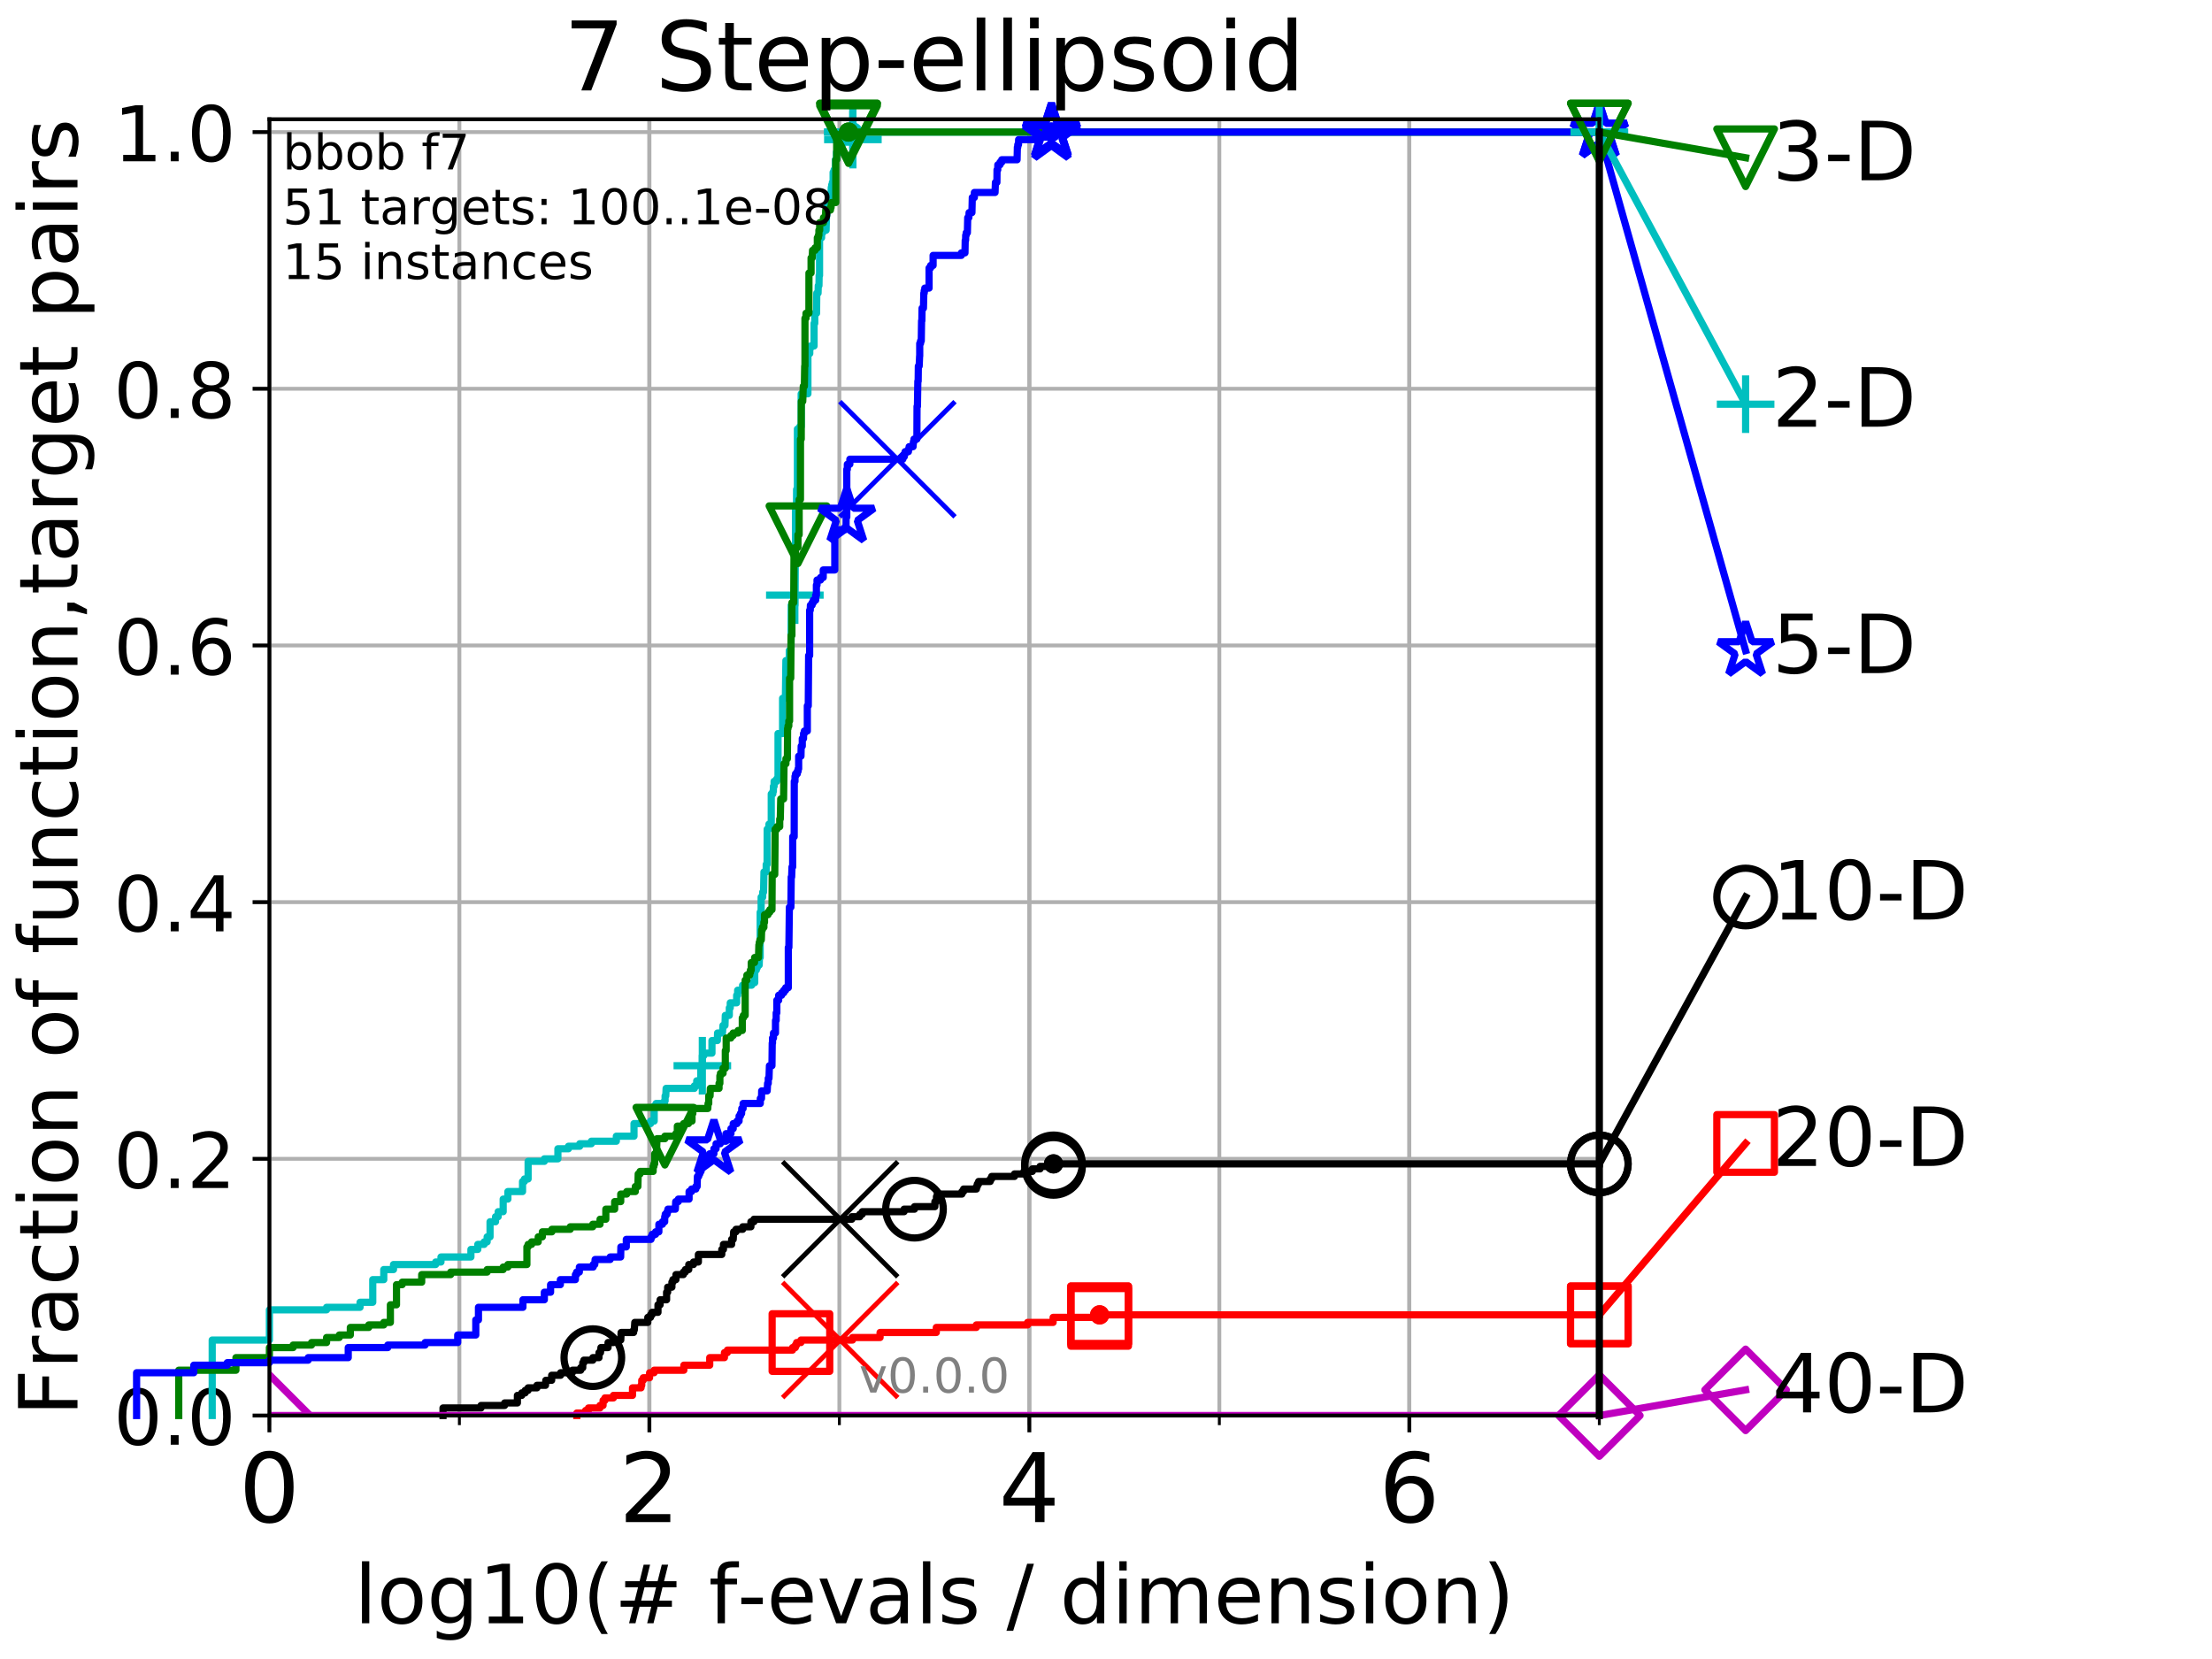 <?xml version="1.0" encoding="utf-8" standalone="no"?>
<!DOCTYPE svg PUBLIC "-//W3C//DTD SVG 1.1//EN"
  "http://www.w3.org/Graphics/SVG/1.1/DTD/svg11.dtd">
<!-- Created with matplotlib (http://matplotlib.org/) -->
<svg height="345.6pt" version="1.1" viewBox="0 0 460.8 345.6" width="460.8pt" xmlns="http://www.w3.org/2000/svg" xmlns:xlink="http://www.w3.org/1999/xlink">
 <defs>
  <style type="text/css">
*{stroke-linecap:butt;stroke-linejoin:round;}
  </style>
 </defs>
 <g id="figure_1">
  <g id="patch_1">
   <path d="M 0 345.6 
L 460.8 345.6 
L 460.8 0 
L 0 0 
z
" style="fill:#ffffff;"/>
  </g>
  <g id="axes_1">
   <g id="patch_2">
    <path d="M 56.12 294.88 
L 333.168 294.88 
L 333.168 24.84 
L 56.12 24.84 
z
" style="fill:#ffffff;"/>
   </g>
   <g id="matplotlib.axis_1">
    <g id="xtick_1">
     <g id="line2d_1">
      <path clip-path="url(#peda31a1e1b)" d="M 56.12 294.88 
L 56.12 24.84 
" style="fill:none;stroke:#b0b0b0;stroke-linecap:square;stroke-width:0.8;"/>
     </g>
     <g id="line2d_2">
      <defs>
       <path d="M 0 0 
L 0 3.5 
" id="mf6f70058e2" style="stroke:#000000;stroke-width:0.8;"/>
      </defs>
      <g>
       <use style="stroke:#000000;stroke-width:0.8;" x="56.12" xlink:href="#mf6f70058e2" y="294.88"/>
      </g>
     </g>
     <g id="text_1">
      <!-- 0 -->
      <defs>
       <path d="M 31.781 66.406 
Q 24.172 66.406 20.328 58.906 
Q 16.5 51.422 16.5 36.375 
Q 16.5 21.391 20.328 13.891 
Q 24.172 6.391 31.781 6.391 
Q 39.453 6.391 43.281 13.891 
Q 47.125 21.391 47.125 36.375 
Q 47.125 51.422 43.281 58.906 
Q 39.453 66.406 31.781 66.406 
z
M 31.781 74.219 
Q 44.047 74.219 50.516 64.516 
Q 56.984 54.828 56.984 36.375 
Q 56.984 17.969 50.516 8.266 
Q 44.047 -1.422 31.781 -1.422 
Q 19.531 -1.422 13.062 8.266 
Q 6.594 17.969 6.594 36.375 
Q 6.594 54.828 13.062 64.516 
Q 19.531 74.219 31.781 74.219 
z
" id="DejaVuSans-30"/>
      </defs>
      <g transform="translate(49.758 317.077)scale(0.2 -0.2)">
       <use xlink:href="#DejaVuSans-30"/>
      </g>
     </g>
    </g>
    <g id="xtick_2">
     <g id="line2d_3">
      <path clip-path="url(#peda31a1e1b)" d="M 135.277 294.88 
L 135.277 24.84 
" style="fill:none;stroke:#b0b0b0;stroke-linecap:square;stroke-width:0.8;"/>
     </g>
     <g id="line2d_4">
      <g>
       <use style="stroke:#000000;stroke-width:0.8;" x="135.277" xlink:href="#mf6f70058e2" y="294.88"/>
      </g>
     </g>
     <g id="text_2">
      <!-- 2 -->
      <defs>
       <path d="M 19.188 8.297 
L 53.609 8.297 
L 53.609 0 
L 7.328 0 
L 7.328 8.297 
Q 12.938 14.109 22.625 23.891 
Q 32.328 33.688 34.812 36.531 
Q 39.547 41.844 41.422 45.531 
Q 43.312 49.219 43.312 52.781 
Q 43.312 58.594 39.234 62.25 
Q 35.156 65.922 28.609 65.922 
Q 23.969 65.922 18.812 64.312 
Q 13.672 62.703 7.812 59.422 
L 7.812 69.391 
Q 13.766 71.781 18.938 73 
Q 24.125 74.219 28.422 74.219 
Q 39.75 74.219 46.484 68.547 
Q 53.219 62.891 53.219 53.422 
Q 53.219 48.922 51.531 44.891 
Q 49.859 40.875 45.406 35.406 
Q 44.188 33.984 37.641 27.219 
Q 31.109 20.453 19.188 8.297 
z
" id="DejaVuSans-32"/>
      </defs>
      <g transform="translate(128.914 317.077)scale(0.2 -0.2)">
       <use xlink:href="#DejaVuSans-32"/>
      </g>
     </g>
    </g>
    <g id="xtick_3">
     <g id="line2d_5">
      <path clip-path="url(#peda31a1e1b)" d="M 214.433 294.88 
L 214.433 24.84 
" style="fill:none;stroke:#b0b0b0;stroke-linecap:square;stroke-width:0.8;"/>
     </g>
     <g id="line2d_6">
      <g>
       <use style="stroke:#000000;stroke-width:0.8;" x="214.433" xlink:href="#mf6f70058e2" y="294.88"/>
      </g>
     </g>
     <g id="text_3">
      <!-- 4 -->
      <defs>
       <path d="M 37.797 64.312 
L 12.891 25.391 
L 37.797 25.391 
z
M 35.203 72.906 
L 47.609 72.906 
L 47.609 25.391 
L 58.016 25.391 
L 58.016 17.188 
L 47.609 17.188 
L 47.609 0 
L 37.797 0 
L 37.797 17.188 
L 4.891 17.188 
L 4.891 26.703 
z
" id="DejaVuSans-34"/>
      </defs>
      <g transform="translate(208.071 317.077)scale(0.2 -0.2)">
       <use xlink:href="#DejaVuSans-34"/>
      </g>
     </g>
    </g>
    <g id="xtick_4">
     <g id="line2d_7">
      <path clip-path="url(#peda31a1e1b)" d="M 293.59 294.88 
L 293.59 24.84 
" style="fill:none;stroke:#b0b0b0;stroke-linecap:square;stroke-width:0.8;"/>
     </g>
     <g id="line2d_8">
      <g>
       <use style="stroke:#000000;stroke-width:0.8;" x="293.59" xlink:href="#mf6f70058e2" y="294.88"/>
      </g>
     </g>
     <g id="text_4">
      <!-- 6 -->
      <defs>
       <path d="M 33.016 40.375 
Q 26.375 40.375 22.484 35.828 
Q 18.609 31.297 18.609 23.391 
Q 18.609 15.531 22.484 10.953 
Q 26.375 6.391 33.016 6.391 
Q 39.656 6.391 43.531 10.953 
Q 47.406 15.531 47.406 23.391 
Q 47.406 31.297 43.531 35.828 
Q 39.656 40.375 33.016 40.375 
z
M 52.594 71.297 
L 52.594 62.312 
Q 48.875 64.062 45.094 64.984 
Q 41.312 65.922 37.594 65.922 
Q 27.828 65.922 22.672 59.328 
Q 17.531 52.734 16.797 39.406 
Q 19.672 43.656 24.016 45.922 
Q 28.375 48.188 33.594 48.188 
Q 44.578 48.188 50.953 41.516 
Q 57.328 34.859 57.328 23.391 
Q 57.328 12.156 50.688 5.359 
Q 44.047 -1.422 33.016 -1.422 
Q 20.359 -1.422 13.672 8.266 
Q 6.984 17.969 6.984 36.375 
Q 6.984 53.656 15.188 63.938 
Q 23.391 74.219 37.203 74.219 
Q 40.922 74.219 44.703 73.484 
Q 48.484 72.75 52.594 71.297 
z
" id="DejaVuSans-36"/>
      </defs>
      <g transform="translate(287.227 317.077)scale(0.2 -0.2)">
       <use xlink:href="#DejaVuSans-36"/>
      </g>
     </g>
    </g>
    <g id="xtick_5">
     <g id="line2d_9">
      <path clip-path="url(#peda31a1e1b)" d="M 56.12 294.88 
L 56.12 24.84 
" style="fill:none;stroke:#b0b0b0;stroke-linecap:square;stroke-width:0.8;"/>
     </g>
     <g id="line2d_10">
      <defs>
       <path d="M 0 0 
L 0 2 
" id="mfb6e11af40" style="stroke:#000000;stroke-width:0.6;"/>
      </defs>
      <g>
       <use style="stroke:#000000;stroke-width:0.6;" x="56.12" xlink:href="#mfb6e11af40" y="294.88"/>
      </g>
     </g>
    </g>
    <g id="xtick_6">
     <g id="line2d_11">
      <path clip-path="url(#peda31a1e1b)" d="M 95.698 294.88 
L 95.698 24.84 
" style="fill:none;stroke:#b0b0b0;stroke-linecap:square;stroke-width:0.8;"/>
     </g>
     <g id="line2d_12">
      <g>
       <use style="stroke:#000000;stroke-width:0.6;" x="95.698" xlink:href="#mfb6e11af40" y="294.88"/>
      </g>
     </g>
    </g>
    <g id="xtick_7">
     <g id="line2d_13">
      <path clip-path="url(#peda31a1e1b)" d="M 135.277 294.88 
L 135.277 24.84 
" style="fill:none;stroke:#b0b0b0;stroke-linecap:square;stroke-width:0.8;"/>
     </g>
     <g id="line2d_14">
      <g>
       <use style="stroke:#000000;stroke-width:0.6;" x="135.277" xlink:href="#mfb6e11af40" y="294.88"/>
      </g>
     </g>
    </g>
    <g id="xtick_8">
     <g id="line2d_15">
      <path clip-path="url(#peda31a1e1b)" d="M 174.855 294.88 
L 174.855 24.84 
" style="fill:none;stroke:#b0b0b0;stroke-linecap:square;stroke-width:0.8;"/>
     </g>
     <g id="line2d_16">
      <g>
       <use style="stroke:#000000;stroke-width:0.6;" x="174.855" xlink:href="#mfb6e11af40" y="294.88"/>
      </g>
     </g>
    </g>
    <g id="xtick_9">
     <g id="line2d_17">
      <path clip-path="url(#peda31a1e1b)" d="M 214.433 294.88 
L 214.433 24.84 
" style="fill:none;stroke:#b0b0b0;stroke-linecap:square;stroke-width:0.8;"/>
     </g>
     <g id="line2d_18">
      <g>
       <use style="stroke:#000000;stroke-width:0.6;" x="214.433" xlink:href="#mfb6e11af40" y="294.88"/>
      </g>
     </g>
    </g>
    <g id="xtick_10">
     <g id="line2d_19">
      <path clip-path="url(#peda31a1e1b)" d="M 254.011 294.88 
L 254.011 24.84 
" style="fill:none;stroke:#b0b0b0;stroke-linecap:square;stroke-width:0.8;"/>
     </g>
     <g id="line2d_20">
      <g>
       <use style="stroke:#000000;stroke-width:0.6;" x="254.011" xlink:href="#mfb6e11af40" y="294.88"/>
      </g>
     </g>
    </g>
    <g id="xtick_11">
     <g id="line2d_21">
      <path clip-path="url(#peda31a1e1b)" d="M 293.59 294.88 
L 293.59 24.84 
" style="fill:none;stroke:#b0b0b0;stroke-linecap:square;stroke-width:0.8;"/>
     </g>
     <g id="line2d_22">
      <g>
       <use style="stroke:#000000;stroke-width:0.6;" x="293.59" xlink:href="#mfb6e11af40" y="294.88"/>
      </g>
     </g>
    </g>
    <g id="xtick_12">
     <g id="line2d_23">
      <path clip-path="url(#peda31a1e1b)" d="M 333.168 294.88 
L 333.168 24.84 
" style="fill:none;stroke:#b0b0b0;stroke-linecap:square;stroke-width:0.8;"/>
     </g>
     <g id="line2d_24">
      <g>
       <use style="stroke:#000000;stroke-width:0.6;" x="333.168" xlink:href="#mfb6e11af40" y="294.88"/>
      </g>
     </g>
    </g>
    <g id="text_5">
     <!-- log10(# f-evals / dimension) -->
     <defs>
      <path d="M 9.422 75.984 
L 18.406 75.984 
L 18.406 0 
L 9.422 0 
z
" id="DejaVuSans-6c"/>
      <path d="M 30.609 48.391 
Q 23.391 48.391 19.188 42.75 
Q 14.984 37.109 14.984 27.297 
Q 14.984 17.484 19.156 11.844 
Q 23.344 6.203 30.609 6.203 
Q 37.797 6.203 41.984 11.859 
Q 46.188 17.531 46.188 27.297 
Q 46.188 37.016 41.984 42.703 
Q 37.797 48.391 30.609 48.391 
z
M 30.609 56 
Q 42.328 56 49.016 48.375 
Q 55.719 40.766 55.719 27.297 
Q 55.719 13.875 49.016 6.219 
Q 42.328 -1.422 30.609 -1.422 
Q 18.844 -1.422 12.172 6.219 
Q 5.516 13.875 5.516 27.297 
Q 5.516 40.766 12.172 48.375 
Q 18.844 56 30.609 56 
z
" id="DejaVuSans-6f"/>
      <path d="M 45.406 27.984 
Q 45.406 37.75 41.375 43.109 
Q 37.359 48.484 30.078 48.484 
Q 22.859 48.484 18.828 43.109 
Q 14.797 37.75 14.797 27.984 
Q 14.797 18.266 18.828 12.891 
Q 22.859 7.516 30.078 7.516 
Q 37.359 7.516 41.375 12.891 
Q 45.406 18.266 45.406 27.984 
z
M 54.391 6.781 
Q 54.391 -7.172 48.188 -13.984 
Q 42 -20.797 29.203 -20.797 
Q 24.469 -20.797 20.266 -20.094 
Q 16.062 -19.391 12.109 -17.922 
L 12.109 -9.188 
Q 16.062 -11.328 19.922 -12.344 
Q 23.781 -13.375 27.781 -13.375 
Q 36.625 -13.375 41.016 -8.766 
Q 45.406 -4.156 45.406 5.172 
L 45.406 9.625 
Q 42.625 4.781 38.281 2.391 
Q 33.938 0 27.875 0 
Q 17.828 0 11.672 7.656 
Q 5.516 15.328 5.516 27.984 
Q 5.516 40.672 11.672 48.328 
Q 17.828 56 27.875 56 
Q 33.938 56 38.281 53.609 
Q 42.625 51.219 45.406 46.391 
L 45.406 54.688 
L 54.391 54.688 
z
" id="DejaVuSans-67"/>
      <path d="M 12.406 8.297 
L 28.516 8.297 
L 28.516 63.922 
L 10.984 60.406 
L 10.984 69.391 
L 28.422 72.906 
L 38.281 72.906 
L 38.281 8.297 
L 54.391 8.297 
L 54.391 0 
L 12.406 0 
z
" id="DejaVuSans-31"/>
      <path d="M 31 75.875 
Q 24.469 64.656 21.281 53.656 
Q 18.109 42.672 18.109 31.391 
Q 18.109 20.125 21.312 9.062 
Q 24.516 -2 31 -13.188 
L 23.188 -13.188 
Q 15.875 -1.703 12.234 9.375 
Q 8.594 20.453 8.594 31.391 
Q 8.594 42.281 12.203 53.312 
Q 15.828 64.359 23.188 75.875 
z
" id="DejaVuSans-28"/>
      <path d="M 51.125 44 
L 36.922 44 
L 32.812 27.688 
L 47.125 27.688 
z
M 43.797 71.781 
L 38.719 51.516 
L 52.984 51.516 
L 58.109 71.781 
L 65.922 71.781 
L 60.891 51.516 
L 76.125 51.516 
L 76.125 44 
L 58.984 44 
L 54.984 27.688 
L 70.516 27.688 
L 70.516 20.219 
L 53.078 20.219 
L 48 0 
L 40.188 0 
L 45.219 20.219 
L 30.906 20.219 
L 25.875 0 
L 18.016 0 
L 23.094 20.219 
L 7.719 20.219 
L 7.719 27.688 
L 24.906 27.688 
L 29 44 
L 13.281 44 
L 13.281 51.516 
L 30.906 51.516 
L 35.891 71.781 
z
" id="DejaVuSans-23"/>
      <path id="DejaVuSans-20"/>
      <path d="M 37.109 75.984 
L 37.109 68.5 
L 28.516 68.5 
Q 23.688 68.5 21.797 66.547 
Q 19.922 64.594 19.922 59.516 
L 19.922 54.688 
L 34.719 54.688 
L 34.719 47.703 
L 19.922 47.703 
L 19.922 0 
L 10.891 0 
L 10.891 47.703 
L 2.297 47.703 
L 2.297 54.688 
L 10.891 54.688 
L 10.891 58.5 
Q 10.891 67.625 15.141 71.797 
Q 19.391 75.984 28.609 75.984 
z
" id="DejaVuSans-66"/>
      <path d="M 4.891 31.391 
L 31.203 31.391 
L 31.203 23.391 
L 4.891 23.391 
z
" id="DejaVuSans-2d"/>
      <path d="M 56.203 29.594 
L 56.203 25.203 
L 14.891 25.203 
Q 15.484 15.922 20.484 11.062 
Q 25.484 6.203 34.422 6.203 
Q 39.594 6.203 44.453 7.469 
Q 49.312 8.734 54.109 11.281 
L 54.109 2.781 
Q 49.266 0.734 44.188 -0.344 
Q 39.109 -1.422 33.891 -1.422 
Q 20.797 -1.422 13.156 6.188 
Q 5.516 13.812 5.516 26.812 
Q 5.516 40.234 12.766 48.109 
Q 20.016 56 32.328 56 
Q 43.359 56 49.781 48.891 
Q 56.203 41.797 56.203 29.594 
z
M 47.219 32.234 
Q 47.125 39.594 43.094 43.984 
Q 39.062 48.391 32.422 48.391 
Q 24.906 48.391 20.391 44.141 
Q 15.875 39.891 15.188 32.172 
z
" id="DejaVuSans-65"/>
      <path d="M 2.984 54.688 
L 12.5 54.688 
L 29.594 8.797 
L 46.688 54.688 
L 56.203 54.688 
L 35.688 0 
L 23.484 0 
z
" id="DejaVuSans-76"/>
      <path d="M 34.281 27.484 
Q 23.391 27.484 19.188 25 
Q 14.984 22.516 14.984 16.5 
Q 14.984 11.719 18.141 8.906 
Q 21.297 6.109 26.703 6.109 
Q 34.188 6.109 38.703 11.406 
Q 43.219 16.703 43.219 25.484 
L 43.219 27.484 
z
M 52.203 31.203 
L 52.203 0 
L 43.219 0 
L 43.219 8.297 
Q 40.141 3.328 35.547 0.953 
Q 30.953 -1.422 24.312 -1.422 
Q 15.922 -1.422 10.953 3.297 
Q 6 8.016 6 15.922 
Q 6 25.141 12.172 29.828 
Q 18.359 34.516 30.609 34.516 
L 43.219 34.516 
L 43.219 35.406 
Q 43.219 41.609 39.141 45 
Q 35.062 48.391 27.688 48.391 
Q 23 48.391 18.547 47.266 
Q 14.109 46.141 10.016 43.891 
L 10.016 52.203 
Q 14.938 54.109 19.578 55.047 
Q 24.219 56 28.609 56 
Q 40.484 56 46.344 49.844 
Q 52.203 43.703 52.203 31.203 
z
" id="DejaVuSans-61"/>
      <path d="M 44.281 53.078 
L 44.281 44.578 
Q 40.484 46.531 36.375 47.5 
Q 32.281 48.484 27.875 48.484 
Q 21.188 48.484 17.844 46.438 
Q 14.5 44.391 14.5 40.281 
Q 14.5 37.156 16.891 35.375 
Q 19.281 33.594 26.516 31.984 
L 29.594 31.297 
Q 39.156 29.25 43.188 25.516 
Q 47.219 21.781 47.219 15.094 
Q 47.219 7.469 41.188 3.016 
Q 35.156 -1.422 24.609 -1.422 
Q 20.219 -1.422 15.453 -0.562 
Q 10.688 0.297 5.422 2 
L 5.422 11.281 
Q 10.406 8.688 15.234 7.391 
Q 20.062 6.109 24.812 6.109 
Q 31.156 6.109 34.562 8.281 
Q 37.984 10.453 37.984 14.406 
Q 37.984 18.062 35.516 20.016 
Q 33.062 21.969 24.703 23.781 
L 21.578 24.516 
Q 13.234 26.266 9.516 29.906 
Q 5.812 33.547 5.812 39.891 
Q 5.812 47.609 11.281 51.797 
Q 16.75 56 26.812 56 
Q 31.781 56 36.172 55.266 
Q 40.578 54.547 44.281 53.078 
z
" id="DejaVuSans-73"/>
      <path d="M 25.391 72.906 
L 33.688 72.906 
L 8.297 -9.281 
L 0 -9.281 
z
" id="DejaVuSans-2f"/>
      <path d="M 45.406 46.391 
L 45.406 75.984 
L 54.391 75.984 
L 54.391 0 
L 45.406 0 
L 45.406 8.203 
Q 42.578 3.328 38.25 0.953 
Q 33.938 -1.422 27.875 -1.422 
Q 17.969 -1.422 11.734 6.484 
Q 5.516 14.406 5.516 27.297 
Q 5.516 40.188 11.734 48.094 
Q 17.969 56 27.875 56 
Q 33.938 56 38.25 53.625 
Q 42.578 51.266 45.406 46.391 
z
M 14.797 27.297 
Q 14.797 17.391 18.875 11.75 
Q 22.953 6.109 30.078 6.109 
Q 37.203 6.109 41.297 11.75 
Q 45.406 17.391 45.406 27.297 
Q 45.406 37.203 41.297 42.844 
Q 37.203 48.484 30.078 48.484 
Q 22.953 48.484 18.875 42.844 
Q 14.797 37.203 14.797 27.297 
z
" id="DejaVuSans-64"/>
      <path d="M 9.422 54.688 
L 18.406 54.688 
L 18.406 0 
L 9.422 0 
z
M 9.422 75.984 
L 18.406 75.984 
L 18.406 64.594 
L 9.422 64.594 
z
" id="DejaVuSans-69"/>
      <path d="M 52 44.188 
Q 55.375 50.25 60.062 53.125 
Q 64.75 56 71.094 56 
Q 79.641 56 84.281 50.016 
Q 88.922 44.047 88.922 33.016 
L 88.922 0 
L 79.891 0 
L 79.891 32.719 
Q 79.891 40.578 77.094 44.375 
Q 74.312 48.188 68.609 48.188 
Q 61.625 48.188 57.562 43.547 
Q 53.516 38.922 53.516 30.906 
L 53.516 0 
L 44.484 0 
L 44.484 32.719 
Q 44.484 40.625 41.703 44.406 
Q 38.922 48.188 33.109 48.188 
Q 26.219 48.188 22.156 43.531 
Q 18.109 38.875 18.109 30.906 
L 18.109 0 
L 9.078 0 
L 9.078 54.688 
L 18.109 54.688 
L 18.109 46.188 
Q 21.188 51.219 25.484 53.609 
Q 29.781 56 35.688 56 
Q 41.656 56 45.828 52.969 
Q 50 49.953 52 44.188 
z
" id="DejaVuSans-6d"/>
      <path d="M 54.891 33.016 
L 54.891 0 
L 45.906 0 
L 45.906 32.719 
Q 45.906 40.484 42.875 44.328 
Q 39.844 48.188 33.797 48.188 
Q 26.516 48.188 22.312 43.547 
Q 18.109 38.922 18.109 30.906 
L 18.109 0 
L 9.078 0 
L 9.078 54.688 
L 18.109 54.688 
L 18.109 46.188 
Q 21.344 51.125 25.703 53.562 
Q 30.078 56 35.797 56 
Q 45.219 56 50.047 50.172 
Q 54.891 44.344 54.891 33.016 
z
" id="DejaVuSans-6e"/>
      <path d="M 8.016 75.875 
L 15.828 75.875 
Q 23.141 64.359 26.781 53.312 
Q 30.422 42.281 30.422 31.391 
Q 30.422 20.453 26.781 9.375 
Q 23.141 -1.703 15.828 -13.188 
L 8.016 -13.188 
Q 14.5 -2 17.703 9.062 
Q 20.906 20.125 20.906 31.391 
Q 20.906 42.672 17.703 53.656 
Q 14.5 64.656 8.016 75.875 
z
" id="DejaVuSans-29"/>
     </defs>
     <g transform="translate(73.803 338.154)scale(0.17 -0.17)">
      <use xlink:href="#DejaVuSans-6c"/>
      <use x="27.783" xlink:href="#DejaVuSans-6f"/>
      <use x="88.965" xlink:href="#DejaVuSans-67"/>
      <use x="152.441" xlink:href="#DejaVuSans-31"/>
      <use x="216.064" xlink:href="#DejaVuSans-30"/>
      <use x="279.688" xlink:href="#DejaVuSans-28"/>
      <use x="318.701" xlink:href="#DejaVuSans-23"/>
      <use x="402.49" xlink:href="#DejaVuSans-20"/>
      <use x="434.277" xlink:href="#DejaVuSans-66"/>
      <use x="469.404" xlink:href="#DejaVuSans-2d"/>
      <use x="505.488" xlink:href="#DejaVuSans-65"/>
      <use x="567.012" xlink:href="#DejaVuSans-76"/>
      <use x="626.191" xlink:href="#DejaVuSans-61"/>
      <use x="687.471" xlink:href="#DejaVuSans-6c"/>
      <use x="715.254" xlink:href="#DejaVuSans-73"/>
      <use x="767.354" xlink:href="#DejaVuSans-20"/>
      <use x="799.141" xlink:href="#DejaVuSans-2f"/>
      <use x="832.832" xlink:href="#DejaVuSans-20"/>
      <use x="864.619" xlink:href="#DejaVuSans-64"/>
      <use x="928.096" xlink:href="#DejaVuSans-69"/>
      <use x="955.879" xlink:href="#DejaVuSans-6d"/>
      <use x="1053.291" xlink:href="#DejaVuSans-65"/>
      <use x="1114.814" xlink:href="#DejaVuSans-6e"/>
      <use x="1178.193" xlink:href="#DejaVuSans-73"/>
      <use x="1230.293" xlink:href="#DejaVuSans-69"/>
      <use x="1258.076" xlink:href="#DejaVuSans-6f"/>
      <use x="1319.258" xlink:href="#DejaVuSans-6e"/>
      <use x="1382.637" xlink:href="#DejaVuSans-29"/>
     </g>
    </g>
   </g>
   <g id="matplotlib.axis_2">
    <g id="ytick_1">
     <g id="line2d_25">
      <path clip-path="url(#peda31a1e1b)" d="M 56.12 294.88 
L 333.168 294.88 
" style="fill:none;stroke:#b0b0b0;stroke-linecap:square;stroke-width:0.8;"/>
     </g>
     <g id="line2d_26">
      <defs>
       <path d="M 0 0 
L -3.5 0 
" id="m72479ee94c" style="stroke:#000000;stroke-width:0.8;"/>
      </defs>
      <g>
       <use style="stroke:#000000;stroke-width:0.8;" x="56.12" xlink:href="#m72479ee94c" y="294.88"/>
      </g>
     </g>
     <g id="text_6">
      <!-- 0.0 -->
      <defs>
       <path d="M 10.688 12.406 
L 21 12.406 
L 21 0 
L 10.688 0 
z
" id="DejaVuSans-2e"/>
      </defs>
      <g transform="translate(23.675 300.959)scale(0.16 -0.16)">
       <use xlink:href="#DejaVuSans-30"/>
       <use x="63.623" xlink:href="#DejaVuSans-2e"/>
       <use x="95.41" xlink:href="#DejaVuSans-30"/>
      </g>
     </g>
    </g>
    <g id="ytick_2">
     <g id="line2d_27">
      <path clip-path="url(#peda31a1e1b)" d="M 56.12 241.407 
L 333.168 241.407 
" style="fill:none;stroke:#b0b0b0;stroke-linecap:square;stroke-width:0.8;"/>
     </g>
     <g id="line2d_28">
      <g>
       <use style="stroke:#000000;stroke-width:0.8;" x="56.12" xlink:href="#m72479ee94c" y="241.407"/>
      </g>
     </g>
     <g id="text_7">
      <!-- 0.2 -->
      <g transform="translate(23.675 247.485)scale(0.16 -0.16)">
       <use xlink:href="#DejaVuSans-30"/>
       <use x="63.623" xlink:href="#DejaVuSans-2e"/>
       <use x="95.41" xlink:href="#DejaVuSans-32"/>
      </g>
     </g>
    </g>
    <g id="ytick_3">
     <g id="line2d_29">
      <path clip-path="url(#peda31a1e1b)" d="M 56.12 187.933 
L 333.168 187.933 
" style="fill:none;stroke:#b0b0b0;stroke-linecap:square;stroke-width:0.8;"/>
     </g>
     <g id="line2d_30">
      <g>
       <use style="stroke:#000000;stroke-width:0.8;" x="56.12" xlink:href="#m72479ee94c" y="187.933"/>
      </g>
     </g>
     <g id="text_8">
      <!-- 0.4 -->
      <g transform="translate(23.675 194.012)scale(0.16 -0.16)">
       <use xlink:href="#DejaVuSans-30"/>
       <use x="63.623" xlink:href="#DejaVuSans-2e"/>
       <use x="95.41" xlink:href="#DejaVuSans-34"/>
      </g>
     </g>
    </g>
    <g id="ytick_4">
     <g id="line2d_31">
      <path clip-path="url(#peda31a1e1b)" d="M 56.12 134.46 
L 333.168 134.46 
" style="fill:none;stroke:#b0b0b0;stroke-linecap:square;stroke-width:0.8;"/>
     </g>
     <g id="line2d_32">
      <g>
       <use style="stroke:#000000;stroke-width:0.8;" x="56.12" xlink:href="#m72479ee94c" y="134.46"/>
      </g>
     </g>
     <g id="text_9">
      <!-- 0.6 -->
      <g transform="translate(23.675 140.539)scale(0.16 -0.16)">
       <use xlink:href="#DejaVuSans-30"/>
       <use x="63.623" xlink:href="#DejaVuSans-2e"/>
       <use x="95.41" xlink:href="#DejaVuSans-36"/>
      </g>
     </g>
    </g>
    <g id="ytick_5">
     <g id="line2d_33">
      <path clip-path="url(#peda31a1e1b)" d="M 56.12 80.987 
L 333.168 80.987 
" style="fill:none;stroke:#b0b0b0;stroke-linecap:square;stroke-width:0.8;"/>
     </g>
     <g id="line2d_34">
      <g>
       <use style="stroke:#000000;stroke-width:0.8;" x="56.12" xlink:href="#m72479ee94c" y="80.987"/>
      </g>
     </g>
     <g id="text_10">
      <!-- 0.8 -->
      <defs>
       <path d="M 31.781 34.625 
Q 24.75 34.625 20.719 30.859 
Q 16.703 27.094 16.703 20.516 
Q 16.703 13.922 20.719 10.156 
Q 24.75 6.391 31.781 6.391 
Q 38.812 6.391 42.859 10.172 
Q 46.922 13.969 46.922 20.516 
Q 46.922 27.094 42.891 30.859 
Q 38.875 34.625 31.781 34.625 
z
M 21.922 38.812 
Q 15.578 40.375 12.031 44.719 
Q 8.5 49.078 8.5 55.328 
Q 8.5 64.062 14.719 69.141 
Q 20.953 74.219 31.781 74.219 
Q 42.672 74.219 48.875 69.141 
Q 55.078 64.062 55.078 55.328 
Q 55.078 49.078 51.531 44.719 
Q 48 40.375 41.703 38.812 
Q 48.828 37.156 52.797 32.312 
Q 56.781 27.484 56.781 20.516 
Q 56.781 9.906 50.312 4.234 
Q 43.844 -1.422 31.781 -1.422 
Q 19.734 -1.422 13.25 4.234 
Q 6.781 9.906 6.781 20.516 
Q 6.781 27.484 10.781 32.312 
Q 14.797 37.156 21.922 38.812 
z
M 18.312 54.391 
Q 18.312 48.734 21.844 45.562 
Q 25.391 42.391 31.781 42.391 
Q 38.141 42.391 41.719 45.562 
Q 45.312 48.734 45.312 54.391 
Q 45.312 60.062 41.719 63.234 
Q 38.141 66.406 31.781 66.406 
Q 25.391 66.406 21.844 63.234 
Q 18.312 60.062 18.312 54.391 
z
" id="DejaVuSans-38"/>
      </defs>
      <g transform="translate(23.675 87.066)scale(0.16 -0.16)">
       <use xlink:href="#DejaVuSans-30"/>
       <use x="63.623" xlink:href="#DejaVuSans-2e"/>
       <use x="95.41" xlink:href="#DejaVuSans-38"/>
      </g>
     </g>
    </g>
    <g id="ytick_6">
     <g id="line2d_35">
      <path clip-path="url(#peda31a1e1b)" d="M 56.12 27.514 
L 333.168 27.514 
" style="fill:none;stroke:#b0b0b0;stroke-linecap:square;stroke-width:0.8;"/>
     </g>
     <g id="line2d_36">
      <g>
       <use style="stroke:#000000;stroke-width:0.8;" x="56.12" xlink:href="#m72479ee94c" y="27.514"/>
      </g>
     </g>
     <g id="text_11">
      <!-- 1.0 -->
      <g transform="translate(23.675 33.592)scale(0.16 -0.16)">
       <use xlink:href="#DejaVuSans-31"/>
       <use x="63.623" xlink:href="#DejaVuSans-2e"/>
       <use x="95.41" xlink:href="#DejaVuSans-30"/>
      </g>
     </g>
    </g>
    <g id="text_12">
     <!-- Fraction of function,target pairs -->
     <defs>
      <path d="M 9.812 72.906 
L 51.703 72.906 
L 51.703 64.594 
L 19.672 64.594 
L 19.672 43.109 
L 48.578 43.109 
L 48.578 34.812 
L 19.672 34.812 
L 19.672 0 
L 9.812 0 
z
" id="DejaVuSans-46"/>
      <path d="M 41.109 46.297 
Q 39.594 47.172 37.812 47.578 
Q 36.031 48 33.891 48 
Q 26.266 48 22.188 43.047 
Q 18.109 38.094 18.109 28.812 
L 18.109 0 
L 9.078 0 
L 9.078 54.688 
L 18.109 54.688 
L 18.109 46.188 
Q 20.953 51.172 25.484 53.578 
Q 30.031 56 36.531 56 
Q 37.453 56 38.578 55.875 
Q 39.703 55.766 41.062 55.516 
z
" id="DejaVuSans-72"/>
      <path d="M 48.781 52.594 
L 48.781 44.188 
Q 44.969 46.297 41.141 47.344 
Q 37.312 48.391 33.406 48.391 
Q 24.656 48.391 19.812 42.844 
Q 14.984 37.312 14.984 27.297 
Q 14.984 17.281 19.812 11.734 
Q 24.656 6.203 33.406 6.203 
Q 37.312 6.203 41.141 7.25 
Q 44.969 8.297 48.781 10.406 
L 48.781 2.094 
Q 45.016 0.344 40.984 -0.531 
Q 36.969 -1.422 32.422 -1.422 
Q 20.062 -1.422 12.781 6.344 
Q 5.516 14.109 5.516 27.297 
Q 5.516 40.672 12.859 48.328 
Q 20.219 56 33.016 56 
Q 37.156 56 41.109 55.141 
Q 45.062 54.297 48.781 52.594 
z
" id="DejaVuSans-63"/>
      <path d="M 18.312 70.219 
L 18.312 54.688 
L 36.812 54.688 
L 36.812 47.703 
L 18.312 47.703 
L 18.312 18.016 
Q 18.312 11.328 20.141 9.422 
Q 21.969 7.516 27.594 7.516 
L 36.812 7.516 
L 36.812 0 
L 27.594 0 
Q 17.188 0 13.234 3.875 
Q 9.281 7.766 9.281 18.016 
L 9.281 47.703 
L 2.688 47.703 
L 2.688 54.688 
L 9.281 54.688 
L 9.281 70.219 
z
" id="DejaVuSans-74"/>
      <path d="M 8.5 21.578 
L 8.5 54.688 
L 17.484 54.688 
L 17.484 21.922 
Q 17.484 14.156 20.5 10.266 
Q 23.531 6.391 29.594 6.391 
Q 36.859 6.391 41.078 11.031 
Q 45.312 15.672 45.312 23.688 
L 45.312 54.688 
L 54.297 54.688 
L 54.297 0 
L 45.312 0 
L 45.312 8.406 
Q 42.047 3.422 37.719 1 
Q 33.406 -1.422 27.688 -1.422 
Q 18.266 -1.422 13.375 4.438 
Q 8.5 10.297 8.5 21.578 
z
M 31.109 56 
z
" id="DejaVuSans-75"/>
      <path d="M 11.719 12.406 
L 22.016 12.406 
L 22.016 4 
L 14.016 -11.625 
L 7.719 -11.625 
L 11.719 4 
z
" id="DejaVuSans-2c"/>
      <path d="M 18.109 8.203 
L 18.109 -20.797 
L 9.078 -20.797 
L 9.078 54.688 
L 18.109 54.688 
L 18.109 46.391 
Q 20.953 51.266 25.266 53.625 
Q 29.594 56 35.594 56 
Q 45.562 56 51.781 48.094 
Q 58.016 40.188 58.016 27.297 
Q 58.016 14.406 51.781 6.484 
Q 45.562 -1.422 35.594 -1.422 
Q 29.594 -1.422 25.266 0.953 
Q 20.953 3.328 18.109 8.203 
z
M 48.688 27.297 
Q 48.688 37.203 44.609 42.844 
Q 40.531 48.484 33.406 48.484 
Q 26.266 48.484 22.188 42.844 
Q 18.109 37.203 18.109 27.297 
Q 18.109 17.391 22.188 11.75 
Q 26.266 6.109 33.406 6.109 
Q 40.531 6.109 44.609 11.75 
Q 48.688 17.391 48.688 27.297 
z
" id="DejaVuSans-70"/>
     </defs>
     <g transform="translate(16.14 294.999)rotate(-90)scale(0.17 -0.17)">
      <use xlink:href="#DejaVuSans-46"/>
      <use x="57.41" xlink:href="#DejaVuSans-72"/>
      <use x="98.523" xlink:href="#DejaVuSans-61"/>
      <use x="159.803" xlink:href="#DejaVuSans-63"/>
      <use x="214.783" xlink:href="#DejaVuSans-74"/>
      <use x="253.992" xlink:href="#DejaVuSans-69"/>
      <use x="281.775" xlink:href="#DejaVuSans-6f"/>
      <use x="342.957" xlink:href="#DejaVuSans-6e"/>
      <use x="406.336" xlink:href="#DejaVuSans-20"/>
      <use x="438.123" xlink:href="#DejaVuSans-6f"/>
      <use x="499.305" xlink:href="#DejaVuSans-66"/>
      <use x="534.51" xlink:href="#DejaVuSans-20"/>
      <use x="566.297" xlink:href="#DejaVuSans-66"/>
      <use x="601.502" xlink:href="#DejaVuSans-75"/>
      <use x="664.881" xlink:href="#DejaVuSans-6e"/>
      <use x="728.26" xlink:href="#DejaVuSans-63"/>
      <use x="783.24" xlink:href="#DejaVuSans-74"/>
      <use x="822.449" xlink:href="#DejaVuSans-69"/>
      <use x="850.232" xlink:href="#DejaVuSans-6f"/>
      <use x="911.414" xlink:href="#DejaVuSans-6e"/>
      <use x="974.793" xlink:href="#DejaVuSans-2c"/>
      <use x="1006.58" xlink:href="#DejaVuSans-74"/>
      <use x="1045.789" xlink:href="#DejaVuSans-61"/>
      <use x="1107.068" xlink:href="#DejaVuSans-72"/>
      <use x="1148.166" xlink:href="#DejaVuSans-67"/>
      <use x="1211.643" xlink:href="#DejaVuSans-65"/>
      <use x="1273.166" xlink:href="#DejaVuSans-74"/>
      <use x="1312.375" xlink:href="#DejaVuSans-20"/>
      <use x="1344.162" xlink:href="#DejaVuSans-70"/>
      <use x="1407.639" xlink:href="#DejaVuSans-61"/>
      <use x="1468.918" xlink:href="#DejaVuSans-69"/>
      <use x="1496.701" xlink:href="#DejaVuSans-72"/>
      <use x="1537.814" xlink:href="#DejaVuSans-73"/>
     </g>
    </g>
   </g>
   <g id="line2d_37">
    <defs>
     <path d="M 0 1.5 
C 0.398 1.5 0.779 1.342 1.061 1.061 
C 1.342 0.779 1.5 0.398 1.5 0 
C 1.5 -0.398 1.342 -0.779 1.061 -1.061 
C 0.779 -1.342 0.398 -1.5 0 -1.5 
C -0.398 -1.5 -0.779 -1.342 -1.061 -1.061 
C -1.342 -0.779 -1.5 -0.398 -1.5 0 
C -1.5 0.398 -1.342 0.779 -1.061 1.061 
C -0.779 1.342 -0.398 1.5 0 1.5 
z
" id="m91051f37dd" style="stroke:#00bfbf;"/>
    </defs>
    <g>
     <use style="fill:#00bfbf;stroke:#00bfbf;" x="177.671" xlink:href="#m91051f37dd" y="27.514"/>
     <use style="fill:#00bfbf;stroke:#00bfbf;" x="177.671" xlink:href="#m91051f37dd" y="27.514"/>
    </g>
   </g>
   <g id="line2d_38">
    <path d="M 44.206 294.88 
L 44.206 279.153 
L 56.12 279.153 
L 56.12 272.862 
L 68.034 272.862 
L 68.034 272.337 
L 75.004 272.337 
L 75.004 271.289 
L 77.653 271.289 
L 77.653 266.571 
L 79.949 266.571 
L 79.949 264.474 
L 81.973 264.474 
L 81.973 263.425 
L 90.753 263.425 
L 90.753 262.901 
L 91.863 262.901 
L 91.863 261.852 
L 98.101 261.852 
L 98.101 260.28 
L 99.534 260.28 
L 99.534 259.231 
L 100.857 259.231 
L 100.857 258.707 
L 101.482 258.707 
L 101.482 257.658 
L 102.085 257.658 
L 102.085 254.513 
L 103.231 254.513 
L 103.231 253.464 
L 103.777 253.464 
L 103.777 252.416 
L 104.819 252.416 
L 104.819 249.795 
L 105.802 249.795 
L 105.802 248.222 
L 108.856 248.222 
L 108.856 246.125 
L 109.251 246.125 
L 109.251 245.601 
L 110.015 245.601 
L 110.015 241.931 
L 113.396 241.931 
L 113.396 241.407 
L 116.22 241.407 
L 116.22 239.31 
L 118.417 239.31 
L 118.417 238.785 
L 120.77 238.785 
L 120.77 238.261 
L 123.19 238.261 
L 123.19 237.737 
L 128.393 237.737 
L 128.393 236.689 
L 132.074 236.689 
L 132.074 234.067 
L 135.532 234.067 
L 135.532 233.543 
L 136.278 233.543 
L 136.278 230.398 
L 136.679 230.398 
L 136.679 229.873 
L 138.41 229.873 
L 138.41 229.349 
L 138.553 229.349 
L 138.553 228.301 
L 138.695 228.301 
L 138.765 226.728 
L 144.648 226.728 
L 144.648 226.204 
L 145.139 226.204 
L 145.139 225.155 
L 145.99 225.155 
L 145.99 222.01 
L 146.309 222.01 
L 146.309 219.913 
L 146.623 219.913 
L 146.623 219.388 
L 148.314 219.388 
L 148.314 216.767 
L 149.443 216.767 
L 149.481 215.194 
L 150.503 215.194 
L 150.609 213.622 
L 151.026 213.622 
L 151.095 211.525 
L 151.93 211.525 
L 151.93 209.952 
L 152.125 209.952 
L 152.125 208.903 
L 153.459 208.903 
L 153.459 207.331 
L 153.666 207.331 
L 153.666 206.282 
L 154.696 206.282 
L 154.696 205.234 
L 156.587 205.234 
L 156.587 204.709 
L 157.222 204.709 
L 157.222 202.088 
L 157.555 202.088 
L 157.555 201.564 
L 157.765 201.564 
L 157.765 201.04 
L 158.155 201.04 
L 158.201 199.467 
L 158.359 199.467 
L 158.359 190.03 
L 158.559 190.03 
L 158.559 186.885 
L 158.889 186.885 
L 158.889 185.836 
L 159.062 185.836 
L 159.148 181.642 
L 159.613 181.642 
L 159.613 180.07 
L 159.8 180.07 
L 159.82 172.73 
L 160.167 172.73 
L 160.188 171.682 
L 160.665 171.682 
L 160.665 165.391 
L 160.995 165.391 
L 160.995 164.867 
L 161.11 164.867 
L 161.11 163.818 
L 161.263 163.818 
L 161.263 162.77 
L 161.804 162.77 
L 161.804 162.245 
L 162.077 162.245 
L 162.077 152.809 
L 163.026 152.809 
L 163.026 145.469 
L 163.615 145.469 
L 163.714 137.606 
L 164.422 137.606 
L 164.422 135.509 
L 164.781 135.509 
L 164.827 126.072 
L 165.58 126.072 
L 165.683 114.539 
L 165.713 114.539 
L 165.713 106.151 
L 165.931 106.151 
L 165.945 101.957 
L 166.117 101.957 
L 166.117 89.375 
L 166.61 89.375 
L 166.61 88.851 
L 166.899 88.851 
L 166.899 82.035 
L 168.302 82.035 
L 168.302 73.647 
L 168.687 73.647 
L 168.687 72.599 
L 168.822 72.599 
L 168.822 72.075 
L 169.586 72.075 
L 169.586 67.356 
L 169.726 67.356 
L 169.726 65.259 
L 170.104 65.259 
L 170.149 61.066 
L 170.418 61.066 
L 170.463 59.493 
L 170.606 59.493 
L 170.639 57.396 
L 170.727 57.396 
L 170.727 49.532 
L 171.148 49.532 
L 171.148 48.484 
L 171.391 48.484 
L 171.391 47.959 
L 172.092 47.959 
L 172.182 44.814 
L 172.242 44.814 
L 172.322 42.717 
L 172.871 42.717 
L 172.871 42.193 
L 173.072 42.193 
L 173.168 39.047 
L 173.253 39.047 
L 173.253 38.523 
L 173.394 38.523 
L 173.394 37.999 
L 173.552 37.999 
L 173.552 35.902 
L 173.764 35.902 
L 173.764 35.377 
L 174 35.377 
L 174.018 33.28 
L 174.242 33.28 
L 174.242 31.708 
L 174.881 31.708 
L 174.881 30.135 
L 175.454 30.135 
L 175.454 29.611 
L 177.656 29.611 
L 177.671 27.514 
L 333.168 27.514 
L 333.168 27.514 
" style="fill:none;stroke:#00bfbf;stroke-linecap:square;stroke-width:1.5;"/>
   </g>
   <g id="line2d_39">
    <defs>
     <path d="M -6 0 
L 6 0 
M 0 6 
L 0 -6 
" id="m0efd7eae1a" style="stroke:#00bfbf;stroke-width:1.5;"/>
    </defs>
    <g>
     <use style="fill-opacity:0;stroke:#00bfbf;stroke-width:1.5;" x="146.309" xlink:href="#m0efd7eae1a" y="222.01"/>
     <use style="fill-opacity:0;stroke:#00bfbf;stroke-width:1.5;" x="165.58" xlink:href="#m0efd7eae1a" y="123.975"/>
     <use style="fill-opacity:0;stroke:#00bfbf;stroke-width:1.5;" x="177.671" xlink:href="#m0efd7eae1a" y="29.086"/>
     <use style="fill-opacity:0;stroke:#00bfbf;stroke-width:1.5;" x="177.671" xlink:href="#m0efd7eae1a" y="27.514"/>
     <use style="fill-opacity:0;stroke:#00bfbf;stroke-width:1.5;" x="177.671" xlink:href="#m0efd7eae1a" y="27.514"/>
     <use style="fill-opacity:0;stroke:#00bfbf;stroke-width:1.5;" x="333.168" xlink:href="#m0efd7eae1a" y="27.514"/>
    </g>
   </g>
   <g id="line2d_40">
    <path style="fill:none;stroke:#00bfbf;stroke-linecap:square;stroke-width:1.5;"/>
    <g/>
   </g>
   <g id="line2d_41">
    <defs>
     <path d="M 0 1.5 
C 0.398 1.5 0.779 1.342 1.061 1.061 
C 1.342 0.779 1.5 0.398 1.5 0 
C 1.5 -0.398 1.342 -0.779 1.061 -1.061 
C 0.779 -1.342 0.398 -1.5 0 -1.5 
C -0.398 -1.5 -0.779 -1.342 -1.061 -1.061 
C -1.342 -0.779 -1.5 -0.398 -1.5 0 
C -1.5 0.398 -1.342 0.779 -1.061 1.061 
C -0.779 1.342 -0.398 1.5 0 1.5 
z
" id="m0d3c8a907a" style="stroke:#008000;"/>
    </defs>
    <g>
     <use style="fill:#008000;stroke:#008000;" x="176.767" xlink:href="#m0d3c8a907a" y="27.514"/>
     <use style="fill:#008000;stroke:#008000;" x="176.767" xlink:href="#m0d3c8a907a" y="27.514"/>
    </g>
   </g>
   <g id="line2d_42">
    <path d="M 37.236 294.88 
L 37.236 285.444 
L 49.151 285.444 
L 49.151 282.822 
L 56.12 282.822 
L 56.12 280.725 
L 61.065 280.725 
L 61.065 280.201 
L 64.9 280.201 
L 64.9 279.677 
L 68.034 279.677 
L 68.034 278.628 
L 70.684 278.628 
L 70.684 278.104 
L 72.979 278.104 
L 72.979 276.531 
L 76.815 276.531 
L 76.815 276.007 
L 79.949 276.007 
L 79.949 275.483 
L 81.324 275.483 
L 81.324 271.813 
L 82.598 271.813 
L 82.598 267.619 
L 83.784 267.619 
L 83.784 267.095 
L 87.847 267.095 
L 87.847 265.522 
L 93.887 265.522 
L 93.887 264.998 
L 101.482 264.998 
L 101.482 264.474 
L 104.819 264.474 
L 104.819 263.949 
L 105.802 263.949 
L 105.802 263.425 
L 109.764 263.425 
L 109.764 259.755 
L 110.015 259.755 
L 110.015 259.231 
L 110.746 259.231 
L 110.746 258.707 
L 112.122 258.707 
L 112.122 257.658 
L 112.982 257.658 
L 112.982 256.61 
L 114.96 256.61 
L 114.96 256.086 
L 118.795 256.086 
L 118.795 255.561 
L 123.477 255.561 
L 123.477 255.037 
L 125.001 255.037 
L 125.001 253.989 
L 126.207 253.989 
L 126.207 251.892 
L 128.047 251.892 
L 128.047 250.319 
L 129.309 250.319 
L 129.309 248.746 
L 130.559 248.746 
L 130.559 248.222 
L 132.348 248.222 
L 132.348 247.173 
L 132.883 247.173 
L 132.949 244.552 
L 133.338 244.552 
L 133.338 244.028 
L 136.061 244.028 
L 136.061 242.979 
L 136.224 242.979 
L 136.224 242.455 
L 136.386 242.455 
L 136.386 240.358 
L 136.758 240.358 
L 136.863 237.213 
L 138.506 237.213 
L 138.506 236.689 
L 140.771 236.689 
L 140.771 236.164 
L 141.101 236.164 
L 141.101 234.592 
L 142.398 234.592 
L 142.398 234.067 
L 143.427 234.067 
L 143.427 233.543 
L 144.16 233.543 
L 144.16 231.97 
L 144.33 231.97 
L 144.33 230.922 
L 147.447 230.922 
L 147.503 229.873 
L 147.643 229.873 
L 147.643 228.301 
L 147.92 228.301 
L 147.975 226.728 
L 149.791 226.728 
L 149.791 225.679 
L 149.963 225.679 
L 149.963 224.107 
L 150.084 224.107 
L 150.084 223.582 
L 150.632 223.582 
L 150.632 222.534 
L 151.095 222.534 
L 151.095 218.864 
L 151.277 218.864 
L 151.277 216.243 
L 152.243 216.243 
L 152.243 215.719 
L 152.727 215.719 
L 152.727 215.194 
L 153.754 215.194 
L 153.754 214.67 
L 154.631 214.67 
L 154.631 212.049 
L 154.853 212.049 
L 154.853 211.525 
L 155.234 211.525 
L 155.234 204.185 
L 155.589 204.185 
L 155.589 203.137 
L 156.176 203.137 
L 156.176 202.612 
L 156.328 202.612 
L 156.328 202.088 
L 156.496 202.088 
L 156.496 200.515 
L 157.182 200.515 
L 157.198 199.467 
L 158.011 199.467 
L 158.087 196.846 
L 158.163 196.846 
L 158.163 196.321 
L 158.299 196.321 
L 158.299 195.797 
L 158.596 195.797 
L 158.67 193.7 
L 158.816 193.7 
L 158.816 193.176 
L 159.134 193.176 
L 159.134 192.127 
L 159.262 192.127 
L 159.262 190.555 
L 159.985 190.555 
L 159.985 190.03 
L 160.361 190.03 
L 160.361 189.506 
L 160.821 189.506 
L 160.86 182.167 
L 161.395 182.167 
L 161.482 172.73 
L 161.865 172.73 
L 161.865 172.206 
L 162.429 172.206 
L 162.429 170.633 
L 162.547 170.633 
L 162.64 166.439 
L 163.236 166.439 
L 163.326 159.1 
L 163.725 159.1 
L 163.725 158.051 
L 164.028 158.051 
L 164.071 151.76 
L 164.157 151.76 
L 164.157 151.236 
L 164.327 151.236 
L 164.327 150.188 
L 164.485 150.188 
L 164.485 141.275 
L 164.724 141.275 
L 164.796 132.363 
L 164.97 132.363 
L 164.97 125.548 
L 165.343 125.548 
L 165.403 116.112 
L 165.717 116.112 
L 165.717 114.015 
L 166.227 114.015 
L 166.227 111.393 
L 166.48 111.393 
L 166.48 104.054 
L 166.749 104.054 
L 166.758 91.472 
L 166.913 91.472 
L 166.931 83.608 
L 167.228 83.608 
L 167.335 80.463 
L 167.564 80.463 
L 167.634 76.269 
L 167.687 76.269 
L 167.687 66.308 
L 167.903 66.308 
L 167.903 65.259 
L 168.51 65.259 
L 168.518 56.872 
L 168.96 56.872 
L 168.96 53.726 
L 169.2 53.726 
L 169.264 52.153 
L 169.78 52.153 
L 169.78 51.629 
L 170.265 51.629 
L 170.265 49.532 
L 170.474 49.532 
L 170.474 49.008 
L 170.591 49.008 
L 170.591 47.959 
L 170.752 47.959 
L 170.752 46.387 
L 171.548 46.387 
L 171.548 45.338 
L 171.96 45.338 
L 172.014 43.765 
L 172.999 43.765 
L 172.999 43.241 
L 173.126 43.241 
L 173.19 42.193 
L 174.111 42.193 
L 174.111 33.28 
L 174.296 33.28 
L 174.296 28.038 
L 176.767 28.038 
L 176.767 27.514 
L 333.168 27.514 
L 333.168 27.514 
" style="fill:none;stroke:#008000;stroke-linecap:square;stroke-width:1.5;"/>
   </g>
   <g id="line2d_43">
    <defs>
     <path d="M -0 6 
L 6 -6 
L -6 -6 
z
" id="mf42987ba62" style="stroke:#008000;stroke-linejoin:miter;stroke-width:1.5;"/>
    </defs>
    <g>
     <use style="fill-opacity:0;stroke:#008000;stroke-linejoin:miter;stroke-width:1.5;" x="138.506" xlink:href="#mf42987ba62" y="236.689"/>
     <use style="fill-opacity:0;stroke:#008000;stroke-linejoin:miter;stroke-width:1.5;" x="166.227" xlink:href="#mf42987ba62" y="111.393"/>
     <use style="fill-opacity:0;stroke:#008000;stroke-linejoin:miter;stroke-width:1.5;" x="176.767" xlink:href="#mf42987ba62" y="28.038"/>
     <use style="fill-opacity:0;stroke:#008000;stroke-linejoin:miter;stroke-width:1.5;" x="176.767" xlink:href="#mf42987ba62" y="27.514"/>
     <use style="fill-opacity:0;stroke:#008000;stroke-linejoin:miter;stroke-width:1.5;" x="176.767" xlink:href="#mf42987ba62" y="27.514"/>
     <use style="fill-opacity:0;stroke:#008000;stroke-linejoin:miter;stroke-width:1.5;" x="333.168" xlink:href="#mf42987ba62" y="27.514"/>
    </g>
   </g>
   <g id="line2d_44">
    <path style="fill:none;stroke:#008000;stroke-linecap:square;stroke-width:1.5;"/>
    <g/>
   </g>
   <g id="line2d_45">
    <defs>
     <path d="M 0 1.5 
C 0.398 1.5 0.779 1.342 1.061 1.061 
C 1.342 0.779 1.5 0.398 1.5 0 
C 1.5 -0.398 1.342 -0.779 1.061 -1.061 
C 0.779 -1.342 0.398 -1.5 0 -1.5 
C -0.398 -1.5 -0.779 -1.342 -1.061 -1.061 
C -1.342 -0.779 -1.5 -0.398 -1.5 0 
C -1.5 0.398 -1.342 0.779 -1.061 1.061 
C -0.779 1.342 -0.398 1.5 0 1.5 
z
" id="md3bc4ca7af" style="stroke:#0000ff;"/>
    </defs>
    <g>
     <use style="fill:#0000ff;stroke:#0000ff;" x="219.031" xlink:href="#md3bc4ca7af" y="27.514"/>
     <use style="fill:#0000ff;stroke:#0000ff;" x="219.031" xlink:href="#md3bc4ca7af" y="27.514"/>
    </g>
   </g>
   <g id="line2d_46">
    <path d="M 28.456 294.88 
L 28.456 285.968 
L 40.37 285.968 
L 40.37 284.395 
L 47.34 284.395 
L 47.34 283.871 
L 56.12 283.871 
L 56.12 283.347 
L 64.199 283.347 
L 64.199 282.822 
L 72.544 282.822 
L 72.544 280.725 
L 80.787 280.725 
L 80.787 280.201 
L 88.556 280.201 
L 88.556 279.677 
L 95.351 279.677 
L 95.351 278.104 
L 99.116 278.104 
L 99.116 274.959 
L 99.671 274.959 
L 99.671 272.337 
L 108.935 272.337 
L 108.935 270.765 
L 113.396 270.765 
L 113.396 269.192 
L 114.696 269.192 
L 114.696 267.619 
L 116.733 267.619 
L 116.733 266.571 
L 119.867 266.571 
L 119.867 265.522 
L 120.118 265.522 
L 120.118 264.998 
L 120.69 264.998 
L 120.69 263.949 
L 123.567 263.949 
L 123.567 263.425 
L 123.904 263.425 
L 123.97 262.377 
L 127.115 262.377 
L 127.115 261.852 
L 129.293 261.852 
L 129.341 259.755 
L 130.469 259.755 
L 130.469 258.183 
L 135.617 258.183 
L 135.617 257.658 
L 135.851 257.658 
L 135.851 257.134 
L 136.568 257.134 
L 136.568 256.61 
L 137.255 256.61 
L 137.255 255.037 
L 138.005 255.037 
L 138.005 254.513 
L 138.468 254.513 
L 138.468 253.464 
L 138.581 253.464 
L 138.581 252.94 
L 138.974 252.94 
L 138.974 252.416 
L 139.14 252.416 
L 139.14 251.892 
L 140.688 251.892 
L 140.763 250.319 
L 141.304 250.319 
L 141.304 249.795 
L 143.548 249.795 
L 143.548 248.222 
L 144.071 248.222 
L 144.071 247.698 
L 144.954 247.698 
L 144.954 247.173 
L 145.226 247.173 
L 145.284 245.076 
L 145.551 245.076 
L 145.551 244.552 
L 145.776 244.552 
L 145.776 244.028 
L 146.036 244.028 
L 146.091 242.455 
L 146.273 242.455 
L 146.273 241.931 
L 146.65 241.931 
L 146.65 241.407 
L 146.983 241.407 
L 146.983 240.882 
L 147.832 240.882 
L 147.832 240.358 
L 148.719 240.358 
L 148.719 239.31 
L 149.169 239.31 
L 149.169 238.261 
L 150.05 238.261 
L 150.05 237.737 
L 151.218 237.737 
L 151.231 236.164 
L 152.273 236.164 
L 152.273 235.116 
L 152.739 235.116 
L 152.739 234.067 
L 153.53 234.067 
L 153.53 233.543 
L 153.964 233.543 
L 153.964 232.495 
L 154.24 232.495 
L 154.24 231.97 
L 154.489 231.97 
L 154.523 230.922 
L 154.801 230.922 
L 154.801 229.873 
L 158.385 229.873 
L 158.385 228.825 
L 158.635 228.825 
L 158.67 227.252 
L 159.82 227.252 
L 159.903 225.679 
L 160.042 225.679 
L 160.042 224.631 
L 160.196 224.631 
L 160.284 222.01 
L 160.813 222.01 
L 160.868 217.291 
L 160.93 217.291 
L 160.93 216.243 
L 161.13 216.243 
L 161.13 215.194 
L 161.545 215.194 
L 161.552 212.573 
L 161.693 212.573 
L 161.693 211 
L 161.826 211 
L 161.826 208.379 
L 162.21 208.379 
L 162.21 207.331 
L 162.823 207.331 
L 162.823 206.806 
L 163.274 206.806 
L 163.274 206.282 
L 163.668 206.282 
L 163.668 205.758 
L 164.219 205.758 
L 164.219 197.37 
L 164.34 197.37 
L 164.441 188.982 
L 164.759 188.982 
L 164.827 182.691 
L 164.913 182.691 
L 164.987 180.594 
L 165.126 180.594 
L 165.138 174.303 
L 165.444 174.303 
L 165.462 162.77 
L 165.61 162.77 
L 165.61 161.721 
L 165.727 161.721 
L 165.727 161.197 
L 166.092 161.197 
L 166.092 160.673 
L 166.263 160.673 
L 166.263 160.148 
L 166.375 160.148 
L 166.375 157.527 
L 166.858 157.527 
L 166.902 155.43 
L 167.13 155.43 
L 167.13 153.857 
L 167.392 153.857 
L 167.392 152.809 
L 167.561 152.809 
L 167.561 152.285 
L 168.18 152.285 
L 168.18 147.042 
L 168.377 147.042 
L 168.452 136.557 
L 168.665 136.557 
L 168.665 127.121 
L 168.793 127.121 
L 168.822 126.072 
L 169.18 126.072 
L 169.18 125.548 
L 169.427 125.548 
L 169.427 125.024 
L 169.919 125.024 
L 169.919 123.975 
L 170.07 123.975 
L 170.07 121.878 
L 170.201 121.878 
L 170.201 120.83 
L 170.929 120.83 
L 170.929 120.306 
L 171.494 120.306 
L 171.494 118.733 
L 173.901 118.733 
L 173.901 110.869 
L 174.292 110.869 
L 174.292 110.345 
L 176.011 110.345 
L 176.011 109.821 
L 176.248 109.821 
L 176.26 107.724 
L 176.402 107.724 
L 176.402 97.763 
L 176.518 97.763 
L 176.518 96.714 
L 177.038 96.714 
L 177.038 95.666 
L 188.074 95.666 
L 188.074 95.142 
L 188.375 95.142 
L 188.375 94.617 
L 188.546 94.617 
L 188.546 94.093 
L 189.242 94.093 
L 189.242 93.569 
L 189.39 93.569 
L 189.39 93.045 
L 190.211 93.045 
L 190.283 91.996 
L 190.399 91.996 
L 190.399 91.472 
L 191.004 91.472 
L 191.034 84.657 
L 191.119 84.657 
L 191.202 79.414 
L 191.27 79.414 
L 191.307 76.269 
L 191.481 76.269 
L 191.572 74.172 
L 191.595 74.172 
L 191.595 71.55 
L 191.764 71.55 
L 191.764 71.026 
L 191.917 71.026 
L 191.98 66.832 
L 192.04 66.832 
L 192.081 64.211 
L 192.371 64.211 
L 192.448 61.066 
L 192.53 61.066 
L 192.53 60.541 
L 192.651 60.541 
L 192.651 60.017 
L 193.544 60.017 
L 193.544 55.823 
L 193.862 55.823 
L 193.862 55.299 
L 194.382 55.299 
L 194.382 53.202 
L 200.27 53.202 
L 200.27 52.678 
L 201.024 52.678 
L 201.071 50.056 
L 201.156 50.056 
L 201.171 49.008 
L 201.275 49.008 
L 201.275 48.484 
L 201.523 48.484 
L 201.594 45.338 
L 201.829 45.338 
L 201.877 44.29 
L 202.472 44.29 
L 202.547 41.144 
L 202.975 41.144 
L 202.975 40.096 
L 207.289 40.096 
L 207.365 37.999 
L 207.674 37.999 
L 207.698 35.377 
L 207.849 35.377 
L 207.863 34.329 
L 208.319 34.329 
L 208.319 33.805 
L 208.678 33.805 
L 208.678 33.28 
L 211.879 33.28 
L 211.938 30.659 
L 212.022 30.659 
L 212.022 30.135 
L 212.177 30.135 
L 212.194 29.086 
L 216.374 29.086 
L 216.374 28.562 
L 218.585 28.562 
L 218.585 28.038 
L 219.031 28.038 
L 219.031 27.514 
L 333.168 27.514 
L 333.168 27.514 
" style="fill:none;stroke:#0000ff;stroke-linecap:square;stroke-width:1.5;"/>
   </g>
   <g id="line2d_47">
    <defs>
     <path d="M 0 -6 
L -1.347 -1.854 
L -5.706 -1.854 
L -2.18 0.708 
L -3.527 4.854 
L -0 2.292 
L 3.527 4.854 
L 2.18 0.708 
L 5.706 -1.854 
L 1.347 -1.854 
z
" id="m043f70a4e4" style="stroke:#0000ff;stroke-linejoin:bevel;stroke-width:1.5;"/>
    </defs>
    <g>
     <use style="fill-opacity:0;stroke:#0000ff;stroke-linejoin:bevel;stroke-width:1.5;" x="148.719" xlink:href="#m043f70a4e4" y="239.31"/>
     <use style="fill-opacity:0;stroke:#0000ff;stroke-linejoin:bevel;stroke-width:1.5;" x="176.402" xlink:href="#m043f70a4e4" y="107.724"/>
     <use style="fill-opacity:0;stroke:#0000ff;stroke-linejoin:bevel;stroke-width:1.5;" x="219.031" xlink:href="#m043f70a4e4" y="28.038"/>
     <use style="fill-opacity:0;stroke:#0000ff;stroke-linejoin:bevel;stroke-width:1.5;" x="219.031" xlink:href="#m043f70a4e4" y="27.514"/>
     <use style="fill-opacity:0;stroke:#0000ff;stroke-linejoin:bevel;stroke-width:1.5;" x="219.031" xlink:href="#m043f70a4e4" y="27.514"/>
     <use style="fill-opacity:0;stroke:#0000ff;stroke-linejoin:bevel;stroke-width:1.5;" x="333.168" xlink:href="#m043f70a4e4" y="27.514"/>
    </g>
   </g>
   <g id="line2d_48">
    <path style="fill:none;stroke:#0000ff;stroke-linecap:square;stroke-width:1.5;"/>
    <g/>
   </g>
   <g id="line2d_49">
    <path clip-path="url(#peda31a1e1b)" d="M 186.942 95.666 
" style="fill:none;stroke:#0000ff;stroke-linecap:square;stroke-width:1.5;"/>
    <defs>
     <path d="M -12 12 
L 12 -12 
M -12 -12 
L 12 12 
" id="m6e84c3098f" style="stroke:#0000ff;"/>
    </defs>
    <g clip-path="url(#peda31a1e1b)">
     <use style="fill:#0000ff;stroke:#0000ff;" x="186.942" xlink:href="#m6e84c3098f" y="95.666"/>
    </g>
   </g>
   <g id="line2d_50">
    <defs>
     <path d="M 0 1.5 
C 0.398 1.5 0.779 1.342 1.061 1.061 
C 1.342 0.779 1.5 0.398 1.5 0 
C 1.5 -0.398 1.342 -0.779 1.061 -1.061 
C 0.779 -1.342 0.398 -1.5 0 -1.5 
C -0.398 -1.5 -0.779 -1.342 -1.061 -1.061 
C -1.342 -0.779 -1.5 -0.398 -1.5 0 
C -1.5 0.398 -1.342 0.779 -1.061 1.061 
C -0.779 1.342 -0.398 1.5 0 1.5 
z
" id="m4daf0fea45" style="stroke:#000000;"/>
    </defs>
    <g>
     <use style="stroke:#000000;" x="219.467" xlink:href="#m4daf0fea45" y="242.455"/>
     <use style="stroke:#000000;" x="219.467" xlink:href="#m4daf0fea45" y="242.455"/>
    </g>
   </g>
   <g id="line2d_51">
    <path d="M 92.287 294.88 
L 92.287 293.307 
L 100.208 293.307 
L 100.208 292.783 
L 105.12 292.783 
L 105.12 292.259 
L 107.784 292.259 
L 107.784 290.686 
L 108.695 290.686 
L 108.695 290.162 
L 109.406 290.162 
L 109.406 289.638 
L 110.015 289.638 
L 110.015 289.113 
L 111.856 289.113 
L 111.856 288.589 
L 113.64 288.589 
L 113.7 287.541 
L 114.922 287.541 
L 114.922 286.492 
L 116.784 286.492 
L 116.784 285.968 
L 119.223 285.968 
L 119.223 285.444 
L 120.969 285.444 
L 120.969 284.919 
L 121.398 284.919 
L 121.398 283.871 
L 121.628 283.871 
L 121.628 283.347 
L 123.499 283.347 
L 123.499 282.822 
L 124.78 282.822 
L 124.78 281.774 
L 125.094 281.774 
L 125.187 280.725 
L 126.667 280.725 
L 126.667 279.677 
L 127.792 279.677 
L 127.792 279.153 
L 129.317 279.153 
L 129.39 277.58 
L 131.991 277.58 
L 131.991 277.056 
L 132.136 277.056 
L 132.239 275.483 
L 134.947 275.483 
L 134.947 274.434 
L 135.516 274.434 
L 135.516 273.91 
L 135.818 273.91 
L 135.818 273.386 
L 137.07 273.386 
L 137.07 271.813 
L 137.514 271.813 
L 137.514 270.765 
L 138.863 270.765 
L 138.863 269.192 
L 139.085 269.192 
L 139.085 268.143 
L 139.97 268.143 
L 139.97 267.095 
L 140.178 267.095 
L 140.178 266.571 
L 140.813 266.571 
L 140.813 265.522 
L 142.36 265.522 
L 142.36 264.998 
L 142.776 264.998 
L 142.776 264.474 
L 143.484 264.474 
L 143.484 263.425 
L 144.468 263.425 
L 144.468 262.901 
L 145.485 262.901 
L 145.485 261.328 
L 150.36 261.328 
L 150.36 260.28 
L 150.707 260.28 
L 150.707 259.231 
L 152.413 259.231 
L 152.413 258.183 
L 152.739 258.183 
L 152.833 256.61 
L 153.321 256.61 
L 153.321 256.086 
L 154.718 256.086 
L 154.718 255.561 
L 156.427 255.561 
L 156.427 254.513 
L 157.063 254.513 
L 157.063 253.989 
L 177.444 253.989 
L 177.444 253.464 
L 179.113 253.464 
L 179.113 252.94 
L 179.627 252.94 
L 179.627 252.416 
L 188.336 252.416 
L 188.336 251.892 
L 190.507 251.892 
L 190.507 251.367 
L 194.747 251.367 
L 194.755 250.319 
L 195.083 250.319 
L 195.083 249.27 
L 195.25 249.27 
L 195.25 248.746 
L 200.382 248.746 
L 200.382 248.222 
L 200.731 248.222 
L 200.731 247.698 
L 203.404 247.698 
L 203.404 247.173 
L 203.59 247.173 
L 203.59 246.649 
L 203.86 246.649 
L 203.86 246.125 
L 206.277 246.125 
L 206.277 245.601 
L 206.577 245.601 
L 206.577 245.076 
L 211.337 245.076 
L 211.337 244.552 
L 213.3 244.552 
L 213.3 244.028 
L 215.061 244.028 
L 215.061 243.504 
L 216.658 243.504 
L 216.658 242.979 
L 219.467 242.979 
L 219.467 242.455 
L 333.168 242.455 
L 333.168 242.455 
" style="fill:none;stroke:#000000;stroke-linecap:square;stroke-width:1.5;"/>
   </g>
   <g id="line2d_52">
    <defs>
     <path d="M 0 6 
C 1.591 6 3.117 5.368 4.243 4.243 
C 5.368 3.117 6 1.591 6 0 
C 6 -1.591 5.368 -3.117 4.243 -4.243 
C 3.117 -5.368 1.591 -6 0 -6 
C -1.591 -6 -3.117 -5.368 -4.243 -4.243 
C -5.368 -3.117 -6 -1.591 -6 0 
C -6 1.591 -5.368 3.117 -4.243 4.243 
C -3.117 5.368 -1.591 6 0 6 
z
" id="m625d65c40a" style="stroke:#000000;stroke-width:1.5;"/>
    </defs>
    <g>
     <use style="fill-opacity:0;stroke:#000000;stroke-width:1.5;" x="123.499" xlink:href="#m625d65c40a" y="282.822"/>
     <use style="fill-opacity:0;stroke:#000000;stroke-width:1.5;" x="190.507" xlink:href="#m625d65c40a" y="251.892"/>
     <use style="fill-opacity:0;stroke:#000000;stroke-width:1.5;" x="219.467" xlink:href="#m625d65c40a" y="242.979"/>
     <use style="fill-opacity:0;stroke:#000000;stroke-width:1.5;" x="219.467" xlink:href="#m625d65c40a" y="242.455"/>
     <use style="fill-opacity:0;stroke:#000000;stroke-width:1.5;" x="333.168" xlink:href="#m625d65c40a" y="242.455"/>
    </g>
   </g>
   <g id="line2d_53">
    <path style="fill:none;stroke:#000000;stroke-linecap:square;stroke-width:1.5;"/>
    <g/>
   </g>
   <g id="line2d_54">
    <path clip-path="url(#peda31a1e1b)" d="M 175.028 253.989 
" style="fill:none;stroke:#000000;stroke-linecap:square;stroke-width:1.5;"/>
    <defs>
     <path d="M -12 12 
L 12 -12 
M -12 -12 
L 12 12 
" id="m0240f11c54" style="stroke:#000000;"/>
    </defs>
    <g clip-path="url(#peda31a1e1b)">
     <use style="stroke:#000000;" x="175.028" xlink:href="#m0240f11c54" y="253.989"/>
    </g>
   </g>
   <g id="line2d_55">
    <defs>
     <path d="M 0 1.5 
C 0.398 1.5 0.779 1.342 1.061 1.061 
C 1.342 0.779 1.5 0.398 1.5 0 
C 1.5 -0.398 1.342 -0.779 1.061 -1.061 
C 0.779 -1.342 0.398 -1.5 0 -1.5 
C -0.398 -1.5 -0.779 -1.342 -1.061 -1.061 
C -1.342 -0.779 -1.5 -0.398 -1.5 0 
C -1.5 0.398 -1.342 0.779 -1.061 1.061 
C -0.779 1.342 -0.398 1.5 0 1.5 
z
" id="m521ad59848" style="stroke:#ff0000;"/>
    </defs>
    <g>
     <use style="fill:#ff0000;stroke:#ff0000;" x="229.075" xlink:href="#m521ad59848" y="273.91"/>
     <use style="fill:#ff0000;stroke:#ff0000;" x="229.075" xlink:href="#m521ad59848" y="273.91"/>
    </g>
   </g>
   <g id="line2d_56">
    <path d="M 120.16 294.88 
L 120.16 294.356 
L 121.985 294.356 
L 121.985 293.832 
L 122.589 293.832 
L 122.589 293.307 
L 124.985 293.307 
L 124.985 292.783 
L 125.63 292.783 
L 125.63 291.735 
L 126.017 291.735 
L 126.017 291.21 
L 127.792 291.21 
L 127.792 290.686 
L 131.76 290.686 
L 131.76 289.113 
L 133.542 289.113 
L 133.542 288.589 
L 133.684 288.589 
L 133.684 287.541 
L 134.001 287.541 
L 134.001 287.016 
L 135.319 287.016 
L 135.319 285.968 
L 136.262 285.968 
L 136.262 285.444 
L 142.457 285.444 
L 142.457 284.395 
L 147.848 284.395 
L 147.848 282.822 
L 150.913 282.822 
L 150.913 281.774 
L 151.528 281.774 
L 151.528 281.25 
L 165.102 281.25 
L 165.102 280.725 
L 165.689 280.725 
L 165.689 280.201 
L 165.948 280.201 
L 165.948 279.677 
L 166.849 279.677 
L 166.849 279.153 
L 177.603 279.153 
L 177.603 278.628 
L 183.334 278.628 
L 183.334 277.58 
L 195.05 277.58 
L 195.05 276.531 
L 203.384 276.531 
L 203.384 276.007 
L 214.064 276.007 
L 214.064 275.483 
L 219.385 275.483 
L 219.385 274.434 
L 229.075 274.434 
L 229.075 273.91 
L 333.168 273.91 
" style="fill:none;stroke:#ff0000;stroke-linecap:square;stroke-width:1.5;"/>
   </g>
   <g id="line2d_57">
    <defs>
     <path d="M -6 6 
L 6 6 
L 6 -6 
L -6 -6 
z
" id="m50346b15fd" style="stroke:#ff0000;stroke-linejoin:miter;stroke-width:1.5;"/>
    </defs>
    <g>
     <use style="fill-opacity:0;stroke:#ff0000;stroke-linejoin:miter;stroke-width:1.5;" x="166.849" xlink:href="#m50346b15fd" y="279.677"/>
     <use style="fill-opacity:0;stroke:#ff0000;stroke-linejoin:miter;stroke-width:1.5;" x="229.075" xlink:href="#m50346b15fd" y="274.434"/>
     <use style="fill-opacity:0;stroke:#ff0000;stroke-linejoin:miter;stroke-width:1.5;" x="229.075" xlink:href="#m50346b15fd" y="273.91"/>
     <use style="fill-opacity:0;stroke:#ff0000;stroke-linejoin:miter;stroke-width:1.5;" x="229.075" xlink:href="#m50346b15fd" y="273.91"/>
     <use style="fill-opacity:0;stroke:#ff0000;stroke-linejoin:miter;stroke-width:1.5;" x="333.168" xlink:href="#m50346b15fd" y="273.91"/>
    </g>
   </g>
   <g id="line2d_58">
    <path style="fill:none;stroke:#ff0000;stroke-linecap:square;stroke-width:1.5;"/>
    <g/>
   </g>
   <g id="line2d_59">
    <path clip-path="url(#peda31a1e1b)" d="M 175.027 279.153 
" style="fill:none;stroke:#ff0000;stroke-linecap:square;stroke-width:1.5;"/>
    <defs>
     <path d="M -12 12 
L 12 -12 
M -12 -12 
L 12 12 
" id="mb39fd28f05" style="stroke:#ff0000;"/>
    </defs>
    <g clip-path="url(#peda31a1e1b)">
     <use style="fill:#ff0000;stroke:#ff0000;" x="175.027" xlink:href="#mb39fd28f05" y="279.153"/>
    </g>
   </g>
   <g id="line2d_60">
    <path clip-path="url(#peda31a1e1b)" d="M 56.12 294.88 
L 56.12 294.88 
L 56.12 294.88 
L 56.12 294.88 
L 333.168 294.88 
" style="fill:none;stroke:#bf00bf;stroke-linecap:square;stroke-width:1.5;"/>
   </g>
   <g id="line2d_61">
    <defs>
     <path d="M -0 8.485 
L 8.485 0 
L 0 -8.485 
L -8.485 -0 
z
" id="md887f4ce14" style="stroke:#bf00bf;stroke-linejoin:miter;stroke-width:1.5;"/>
    </defs>
    <g clip-path="url(#peda31a1e1b)">
     <use style="fill-opacity:0;stroke:#bf00bf;stroke-linejoin:miter;stroke-width:1.5;" x="56.12" xlink:href="#md887f4ce14" y="294.88"/>
    </g>
   </g>
   <g id="line2d_62">
    <path clip-path="url(#peda31a1e1b)" style="fill:none;stroke:#bf00bf;stroke-linecap:square;stroke-width:1.5;"/>
    <g clip-path="url(#peda31a1e1b)">
     <use style="fill-opacity:0;stroke:#bf00bf;stroke-linejoin:miter;stroke-width:1.5;" x="-1" xlink:href="#md887f4ce14" y="562.246"/>
     <use style="fill-opacity:0;stroke:#bf00bf;stroke-linejoin:miter;stroke-width:1.5;" x="333.168" xlink:href="#md887f4ce14" y="562.246"/>
    </g>
   </g>
   <g id="line2d_63">
    <path d="M 333.168 294.88 
L 363.643 289.533 
" style="fill:none;stroke:#bf00bf;stroke-linecap:square;stroke-width:1.5;"/>
    <g>
     <use style="fill-opacity:0;stroke:#bf00bf;stroke-linejoin:miter;stroke-width:1.5;" x="333.168" xlink:href="#md887f4ce14" y="294.88"/>
     <use style="fill-opacity:0;stroke:#bf00bf;stroke-linejoin:miter;stroke-width:1.5;" x="363.643" xlink:href="#md887f4ce14" y="289.533"/>
    </g>
   </g>
   <g id="line2d_64">
    <path d="M 333.168 273.91 
L 363.643 238.198 
" style="fill:none;stroke:#ff0000;stroke-linecap:square;stroke-width:1.5;"/>
    <g>
     <use style="fill-opacity:0;stroke:#ff0000;stroke-linejoin:miter;stroke-width:1.5;" x="333.168" xlink:href="#m50346b15fd" y="273.91"/>
     <use style="fill-opacity:0;stroke:#ff0000;stroke-linejoin:miter;stroke-width:1.5;" x="363.643" xlink:href="#m50346b15fd" y="238.198"/>
    </g>
   </g>
   <g id="line2d_65">
    <path d="M 333.168 242.455 
L 363.643 186.864 
" style="fill:none;stroke:#000000;stroke-linecap:square;stroke-width:1.5;"/>
    <g>
     <use style="fill-opacity:0;stroke:#000000;stroke-width:1.5;" x="333.168" xlink:href="#m625d65c40a" y="242.455"/>
     <use style="fill-opacity:0;stroke:#000000;stroke-width:1.5;" x="363.643" xlink:href="#m625d65c40a" y="186.864"/>
    </g>
   </g>
   <g id="line2d_66">
    <path d="M 333.168 27.514 
L 363.643 135.53 
" style="fill:none;stroke:#0000ff;stroke-linecap:square;stroke-width:1.5;"/>
    <g>
     <use style="fill-opacity:0;stroke:#0000ff;stroke-linejoin:bevel;stroke-width:1.5;" x="333.168" xlink:href="#m043f70a4e4" y="27.514"/>
     <use style="fill-opacity:0;stroke:#0000ff;stroke-linejoin:bevel;stroke-width:1.5;" x="363.643" xlink:href="#m043f70a4e4" y="135.53"/>
    </g>
   </g>
   <g id="line2d_67">
    <path d="M 333.168 27.514 
L 363.643 84.195 
" style="fill:none;stroke:#00bfbf;stroke-linecap:square;stroke-width:1.5;"/>
    <g>
     <use style="fill-opacity:0;stroke:#00bfbf;stroke-width:1.5;" x="333.168" xlink:href="#m0efd7eae1a" y="27.514"/>
     <use style="fill-opacity:0;stroke:#00bfbf;stroke-width:1.5;" x="363.643" xlink:href="#m0efd7eae1a" y="84.195"/>
    </g>
   </g>
   <g id="line2d_68">
    <path d="M 333.168 27.514 
L 363.643 32.861 
" style="fill:none;stroke:#008000;stroke-linecap:square;stroke-width:1.5;"/>
    <g>
     <use style="fill-opacity:0;stroke:#008000;stroke-linejoin:miter;stroke-width:1.5;" x="333.168" xlink:href="#mf42987ba62" y="27.514"/>
     <use style="fill-opacity:0;stroke:#008000;stroke-linejoin:miter;stroke-width:1.5;" x="363.643" xlink:href="#mf42987ba62" y="32.861"/>
    </g>
   </g>
   <g id="line2d_69">
    <path d="M 333.168 294.88 
L 333.168 27.514 
" style="fill:none;stroke:#000000;stroke-linecap:square;stroke-width:1.5;"/>
   </g>
   <g id="patch_3">
    <path d="M 56.12 294.88 
L 56.12 24.84 
" style="fill:none;stroke:#000000;stroke-linecap:square;stroke-linejoin:miter;stroke-width:0.8;"/>
   </g>
   <g id="patch_4">
    <path d="M 333.168 294.88 
L 333.168 24.84 
" style="fill:none;stroke:#000000;stroke-linecap:square;stroke-linejoin:miter;stroke-width:0.8;"/>
   </g>
   <g id="patch_5">
    <path d="M 56.12 294.88 
L 333.168 294.88 
" style="fill:none;stroke:#000000;stroke-linecap:square;stroke-linejoin:miter;stroke-width:0.8;"/>
   </g>
   <g id="patch_6">
    <path d="M 56.12 24.84 
L 333.168 24.84 
" style="fill:none;stroke:#000000;stroke-linecap:square;stroke-linejoin:miter;stroke-width:0.8;"/>
   </g>
   <g id="text_13">
    <!-- 40-D -->
    <defs>
     <path d="M 19.672 64.797 
L 19.672 8.109 
L 31.594 8.109 
Q 46.688 8.109 53.688 14.938 
Q 60.688 21.781 60.688 36.531 
Q 60.688 51.172 53.688 57.984 
Q 46.688 64.797 31.594 64.797 
z
M 9.812 72.906 
L 30.078 72.906 
Q 51.266 72.906 61.172 64.094 
Q 71.094 55.281 71.094 36.531 
Q 71.094 17.672 61.125 8.828 
Q 51.172 0 30.078 0 
L 9.812 0 
z
" id="DejaVuSans-44"/>
    </defs>
    <g transform="translate(369.184 294.224)scale(0.17 -0.17)">
     <use xlink:href="#DejaVuSans-34"/>
     <use x="63.623" xlink:href="#DejaVuSans-30"/>
     <use x="127.246" xlink:href="#DejaVuSans-2d"/>
     <use x="163.33" xlink:href="#DejaVuSans-44"/>
    </g>
   </g>
   <g id="text_14">
    <!-- 20-D -->
    <g transform="translate(369.184 242.889)scale(0.17 -0.17)">
     <use xlink:href="#DejaVuSans-32"/>
     <use x="63.623" xlink:href="#DejaVuSans-30"/>
     <use x="127.246" xlink:href="#DejaVuSans-2d"/>
     <use x="163.33" xlink:href="#DejaVuSans-44"/>
    </g>
   </g>
   <g id="text_15">
    <!-- 10-D -->
    <g transform="translate(369.184 191.555)scale(0.17 -0.17)">
     <use xlink:href="#DejaVuSans-31"/>
     <use x="63.623" xlink:href="#DejaVuSans-30"/>
     <use x="127.246" xlink:href="#DejaVuSans-2d"/>
     <use x="163.33" xlink:href="#DejaVuSans-44"/>
    </g>
   </g>
   <g id="text_16">
    <!-- 5-D -->
    <defs>
     <path d="M 10.797 72.906 
L 49.516 72.906 
L 49.516 64.594 
L 19.828 64.594 
L 19.828 46.734 
Q 21.969 47.469 24.109 47.828 
Q 26.266 48.188 28.422 48.188 
Q 40.625 48.188 47.75 41.5 
Q 54.891 34.812 54.891 23.391 
Q 54.891 11.625 47.562 5.094 
Q 40.234 -1.422 26.906 -1.422 
Q 22.312 -1.422 17.547 -0.641 
Q 12.797 0.141 7.719 1.703 
L 7.719 11.625 
Q 12.109 9.234 16.797 8.062 
Q 21.484 6.891 26.703 6.891 
Q 35.156 6.891 40.078 11.328 
Q 45.016 15.766 45.016 23.391 
Q 45.016 31 40.078 35.438 
Q 35.156 39.891 26.703 39.891 
Q 22.75 39.891 18.812 39.016 
Q 14.891 38.141 10.797 36.281 
z
" id="DejaVuSans-35"/>
    </defs>
    <g transform="translate(369.184 140.221)scale(0.17 -0.17)">
     <use xlink:href="#DejaVuSans-35"/>
     <use x="63.623" xlink:href="#DejaVuSans-2d"/>
     <use x="99.707" xlink:href="#DejaVuSans-44"/>
    </g>
   </g>
   <g id="text_17">
    <!-- 2-D -->
    <g transform="translate(369.184 88.886)scale(0.17 -0.17)">
     <use xlink:href="#DejaVuSans-32"/>
     <use x="63.623" xlink:href="#DejaVuSans-2d"/>
     <use x="99.707" xlink:href="#DejaVuSans-44"/>
    </g>
   </g>
   <g id="text_18">
    <!-- 3-D -->
    <defs>
     <path d="M 40.578 39.312 
Q 47.656 37.797 51.625 33 
Q 55.609 28.219 55.609 21.188 
Q 55.609 10.406 48.188 4.484 
Q 40.766 -1.422 27.094 -1.422 
Q 22.516 -1.422 17.656 -0.516 
Q 12.797 0.391 7.625 2.203 
L 7.625 11.719 
Q 11.719 9.328 16.594 8.109 
Q 21.484 6.891 26.812 6.891 
Q 36.078 6.891 40.938 10.547 
Q 45.797 14.203 45.797 21.188 
Q 45.797 27.641 41.281 31.266 
Q 36.766 34.906 28.719 34.906 
L 20.219 34.906 
L 20.219 43.016 
L 29.109 43.016 
Q 36.375 43.016 40.234 45.922 
Q 44.094 48.828 44.094 54.297 
Q 44.094 59.906 40.109 62.906 
Q 36.141 65.922 28.719 65.922 
Q 24.656 65.922 20.016 65.031 
Q 15.375 64.156 9.812 62.312 
L 9.812 71.094 
Q 15.438 72.656 20.344 73.438 
Q 25.25 74.219 29.594 74.219 
Q 40.828 74.219 47.359 69.109 
Q 53.906 64.016 53.906 55.328 
Q 53.906 49.266 50.438 45.094 
Q 46.969 40.922 40.578 39.312 
z
" id="DejaVuSans-33"/>
    </defs>
    <g transform="translate(369.184 37.552)scale(0.17 -0.17)">
     <use xlink:href="#DejaVuSans-33"/>
     <use x="63.623" xlink:href="#DejaVuSans-2d"/>
     <use x="99.707" xlink:href="#DejaVuSans-44"/>
    </g>
   </g>
   <g id="text_19">
    <!-- bbob f7 -->
    <defs>
     <path d="M 48.688 27.297 
Q 48.688 37.203 44.609 42.844 
Q 40.531 48.484 33.406 48.484 
Q 26.266 48.484 22.188 42.844 
Q 18.109 37.203 18.109 27.297 
Q 18.109 17.391 22.188 11.75 
Q 26.266 6.109 33.406 6.109 
Q 40.531 6.109 44.609 11.75 
Q 48.688 17.391 48.688 27.297 
z
M 18.109 46.391 
Q 20.953 51.266 25.266 53.625 
Q 29.594 56 35.594 56 
Q 45.562 56 51.781 48.094 
Q 58.016 40.188 58.016 27.297 
Q 58.016 14.406 51.781 6.484 
Q 45.562 -1.422 35.594 -1.422 
Q 29.594 -1.422 25.266 0.953 
Q 20.953 3.328 18.109 8.203 
L 18.109 0 
L 9.078 0 
L 9.078 75.984 
L 18.109 75.984 
z
" id="DejaVuSans-62"/>
     <path d="M 8.203 72.906 
L 55.078 72.906 
L 55.078 68.703 
L 28.609 0 
L 18.312 0 
L 43.219 64.594 
L 8.203 64.594 
z
" id="DejaVuSans-37"/>
    </defs>
    <g transform="translate(58.89 35.291)scale(0.102 -0.102)">
     <use xlink:href="#DejaVuSans-62"/>
     <use x="63.477" xlink:href="#DejaVuSans-62"/>
     <use x="126.953" xlink:href="#DejaVuSans-6f"/>
     <use x="188.135" xlink:href="#DejaVuSans-62"/>
     <use x="251.611" xlink:href="#DejaVuSans-20"/>
     <use x="283.398" xlink:href="#DejaVuSans-66"/>
     <use x="318.604" xlink:href="#DejaVuSans-37"/>
    </g>
    <!-- 51 targets: 100..1e-08 -->
    <defs>
     <path d="M 11.719 12.406 
L 22.016 12.406 
L 22.016 0 
L 11.719 0 
z
M 11.719 51.703 
L 22.016 51.703 
L 22.016 39.312 
L 11.719 39.312 
z
" id="DejaVuSans-3a"/>
    </defs>
    <g transform="translate(58.89 46.713)scale(0.102 -0.102)">
     <use xlink:href="#DejaVuSans-35"/>
     <use x="63.623" xlink:href="#DejaVuSans-31"/>
     <use x="127.246" xlink:href="#DejaVuSans-20"/>
     <use x="159.033" xlink:href="#DejaVuSans-74"/>
     <use x="198.242" xlink:href="#DejaVuSans-61"/>
     <use x="259.521" xlink:href="#DejaVuSans-72"/>
     <use x="300.619" xlink:href="#DejaVuSans-67"/>
     <use x="364.096" xlink:href="#DejaVuSans-65"/>
     <use x="425.619" xlink:href="#DejaVuSans-74"/>
     <use x="464.828" xlink:href="#DejaVuSans-73"/>
     <use x="516.928" xlink:href="#DejaVuSans-3a"/>
     <use x="550.619" xlink:href="#DejaVuSans-20"/>
     <use x="582.406" xlink:href="#DejaVuSans-31"/>
     <use x="646.029" xlink:href="#DejaVuSans-30"/>
     <use x="709.652" xlink:href="#DejaVuSans-30"/>
     <use x="773.275" xlink:href="#DejaVuSans-2e"/>
     <use x="805.062" xlink:href="#DejaVuSans-2e"/>
     <use x="836.85" xlink:href="#DejaVuSans-31"/>
     <use x="900.473" xlink:href="#DejaVuSans-65"/>
     <use x="961.996" xlink:href="#DejaVuSans-2d"/>
     <use x="998.08" xlink:href="#DejaVuSans-30"/>
     <use x="1061.703" xlink:href="#DejaVuSans-38"/>
    </g>
    <!-- 15 instances -->
    <g transform="translate(58.89 58.134)scale(0.102 -0.102)">
     <use xlink:href="#DejaVuSans-31"/>
     <use x="63.623" xlink:href="#DejaVuSans-35"/>
     <use x="127.246" xlink:href="#DejaVuSans-20"/>
     <use x="159.033" xlink:href="#DejaVuSans-69"/>
     <use x="186.816" xlink:href="#DejaVuSans-6e"/>
     <use x="250.195" xlink:href="#DejaVuSans-73"/>
     <use x="302.295" xlink:href="#DejaVuSans-74"/>
     <use x="341.504" xlink:href="#DejaVuSans-61"/>
     <use x="402.783" xlink:href="#DejaVuSans-6e"/>
     <use x="466.162" xlink:href="#DejaVuSans-63"/>
     <use x="521.143" xlink:href="#DejaVuSans-65"/>
     <use x="582.666" xlink:href="#DejaVuSans-73"/>
    </g>
   </g>
   <g id="text_20">
    <!-- v0.0.0 -->
    <g style="fill:#808080;" transform="translate(178.963 290.1)scale(0.1 -0.1)">
     <use xlink:href="#DejaVuSans-76"/>
     <use x="59.18" xlink:href="#DejaVuSans-30"/>
     <use x="122.803" xlink:href="#DejaVuSans-2e"/>
     <use x="154.59" xlink:href="#DejaVuSans-30"/>
     <use x="218.213" xlink:href="#DejaVuSans-2e"/>
     <use x="250" xlink:href="#DejaVuSans-30"/>
    </g>
   </g>
   <g id="text_21">
    <!-- 7 Step-ellipsoid -->
    <defs>
     <path d="M 53.516 70.516 
L 53.516 60.891 
Q 47.906 63.578 42.922 64.891 
Q 37.938 66.219 33.297 66.219 
Q 25.25 66.219 20.875 63.094 
Q 16.5 59.969 16.5 54.203 
Q 16.5 49.359 19.406 46.891 
Q 22.312 44.438 30.422 42.922 
L 36.375 41.703 
Q 47.406 39.594 52.656 34.297 
Q 57.906 29 57.906 20.125 
Q 57.906 9.516 50.797 4.047 
Q 43.703 -1.422 29.984 -1.422 
Q 24.812 -1.422 18.969 -0.25 
Q 13.141 0.922 6.891 3.219 
L 6.891 13.375 
Q 12.891 10.016 18.656 8.297 
Q 24.422 6.594 29.984 6.594 
Q 38.422 6.594 43.016 9.906 
Q 47.609 13.234 47.609 19.391 
Q 47.609 24.75 44.312 27.781 
Q 41.016 30.812 33.5 32.328 
L 27.484 33.5 
Q 16.453 35.688 11.516 40.375 
Q 6.594 45.062 6.594 53.422 
Q 6.594 63.094 13.406 68.656 
Q 20.219 74.219 32.172 74.219 
Q 37.312 74.219 42.625 73.281 
Q 47.953 72.359 53.516 70.516 
z
" id="DejaVuSans-53"/>
    </defs>
    <g transform="translate(117.435 18.84)scale(0.2 -0.2)">
     <use xlink:href="#DejaVuSans-37"/>
     <use x="63.623" xlink:href="#DejaVuSans-20"/>
     <use x="95.41" xlink:href="#DejaVuSans-53"/>
     <use x="158.887" xlink:href="#DejaVuSans-74"/>
     <use x="198.096" xlink:href="#DejaVuSans-65"/>
     <use x="259.619" xlink:href="#DejaVuSans-70"/>
     <use x="323.096" xlink:href="#DejaVuSans-2d"/>
     <use x="359.18" xlink:href="#DejaVuSans-65"/>
     <use x="420.703" xlink:href="#DejaVuSans-6c"/>
     <use x="448.486" xlink:href="#DejaVuSans-6c"/>
     <use x="476.27" xlink:href="#DejaVuSans-69"/>
     <use x="504.053" xlink:href="#DejaVuSans-70"/>
     <use x="567.529" xlink:href="#DejaVuSans-73"/>
     <use x="619.629" xlink:href="#DejaVuSans-6f"/>
     <use x="680.811" xlink:href="#DejaVuSans-69"/>
     <use x="708.594" xlink:href="#DejaVuSans-64"/>
    </g>
   </g>
  </g>
 </g>
 <defs>
  <clipPath id="peda31a1e1b">
   <rect height="270.04" width="277.048" x="56.12" y="24.84"/>
  </clipPath>
 </defs>
</svg>
